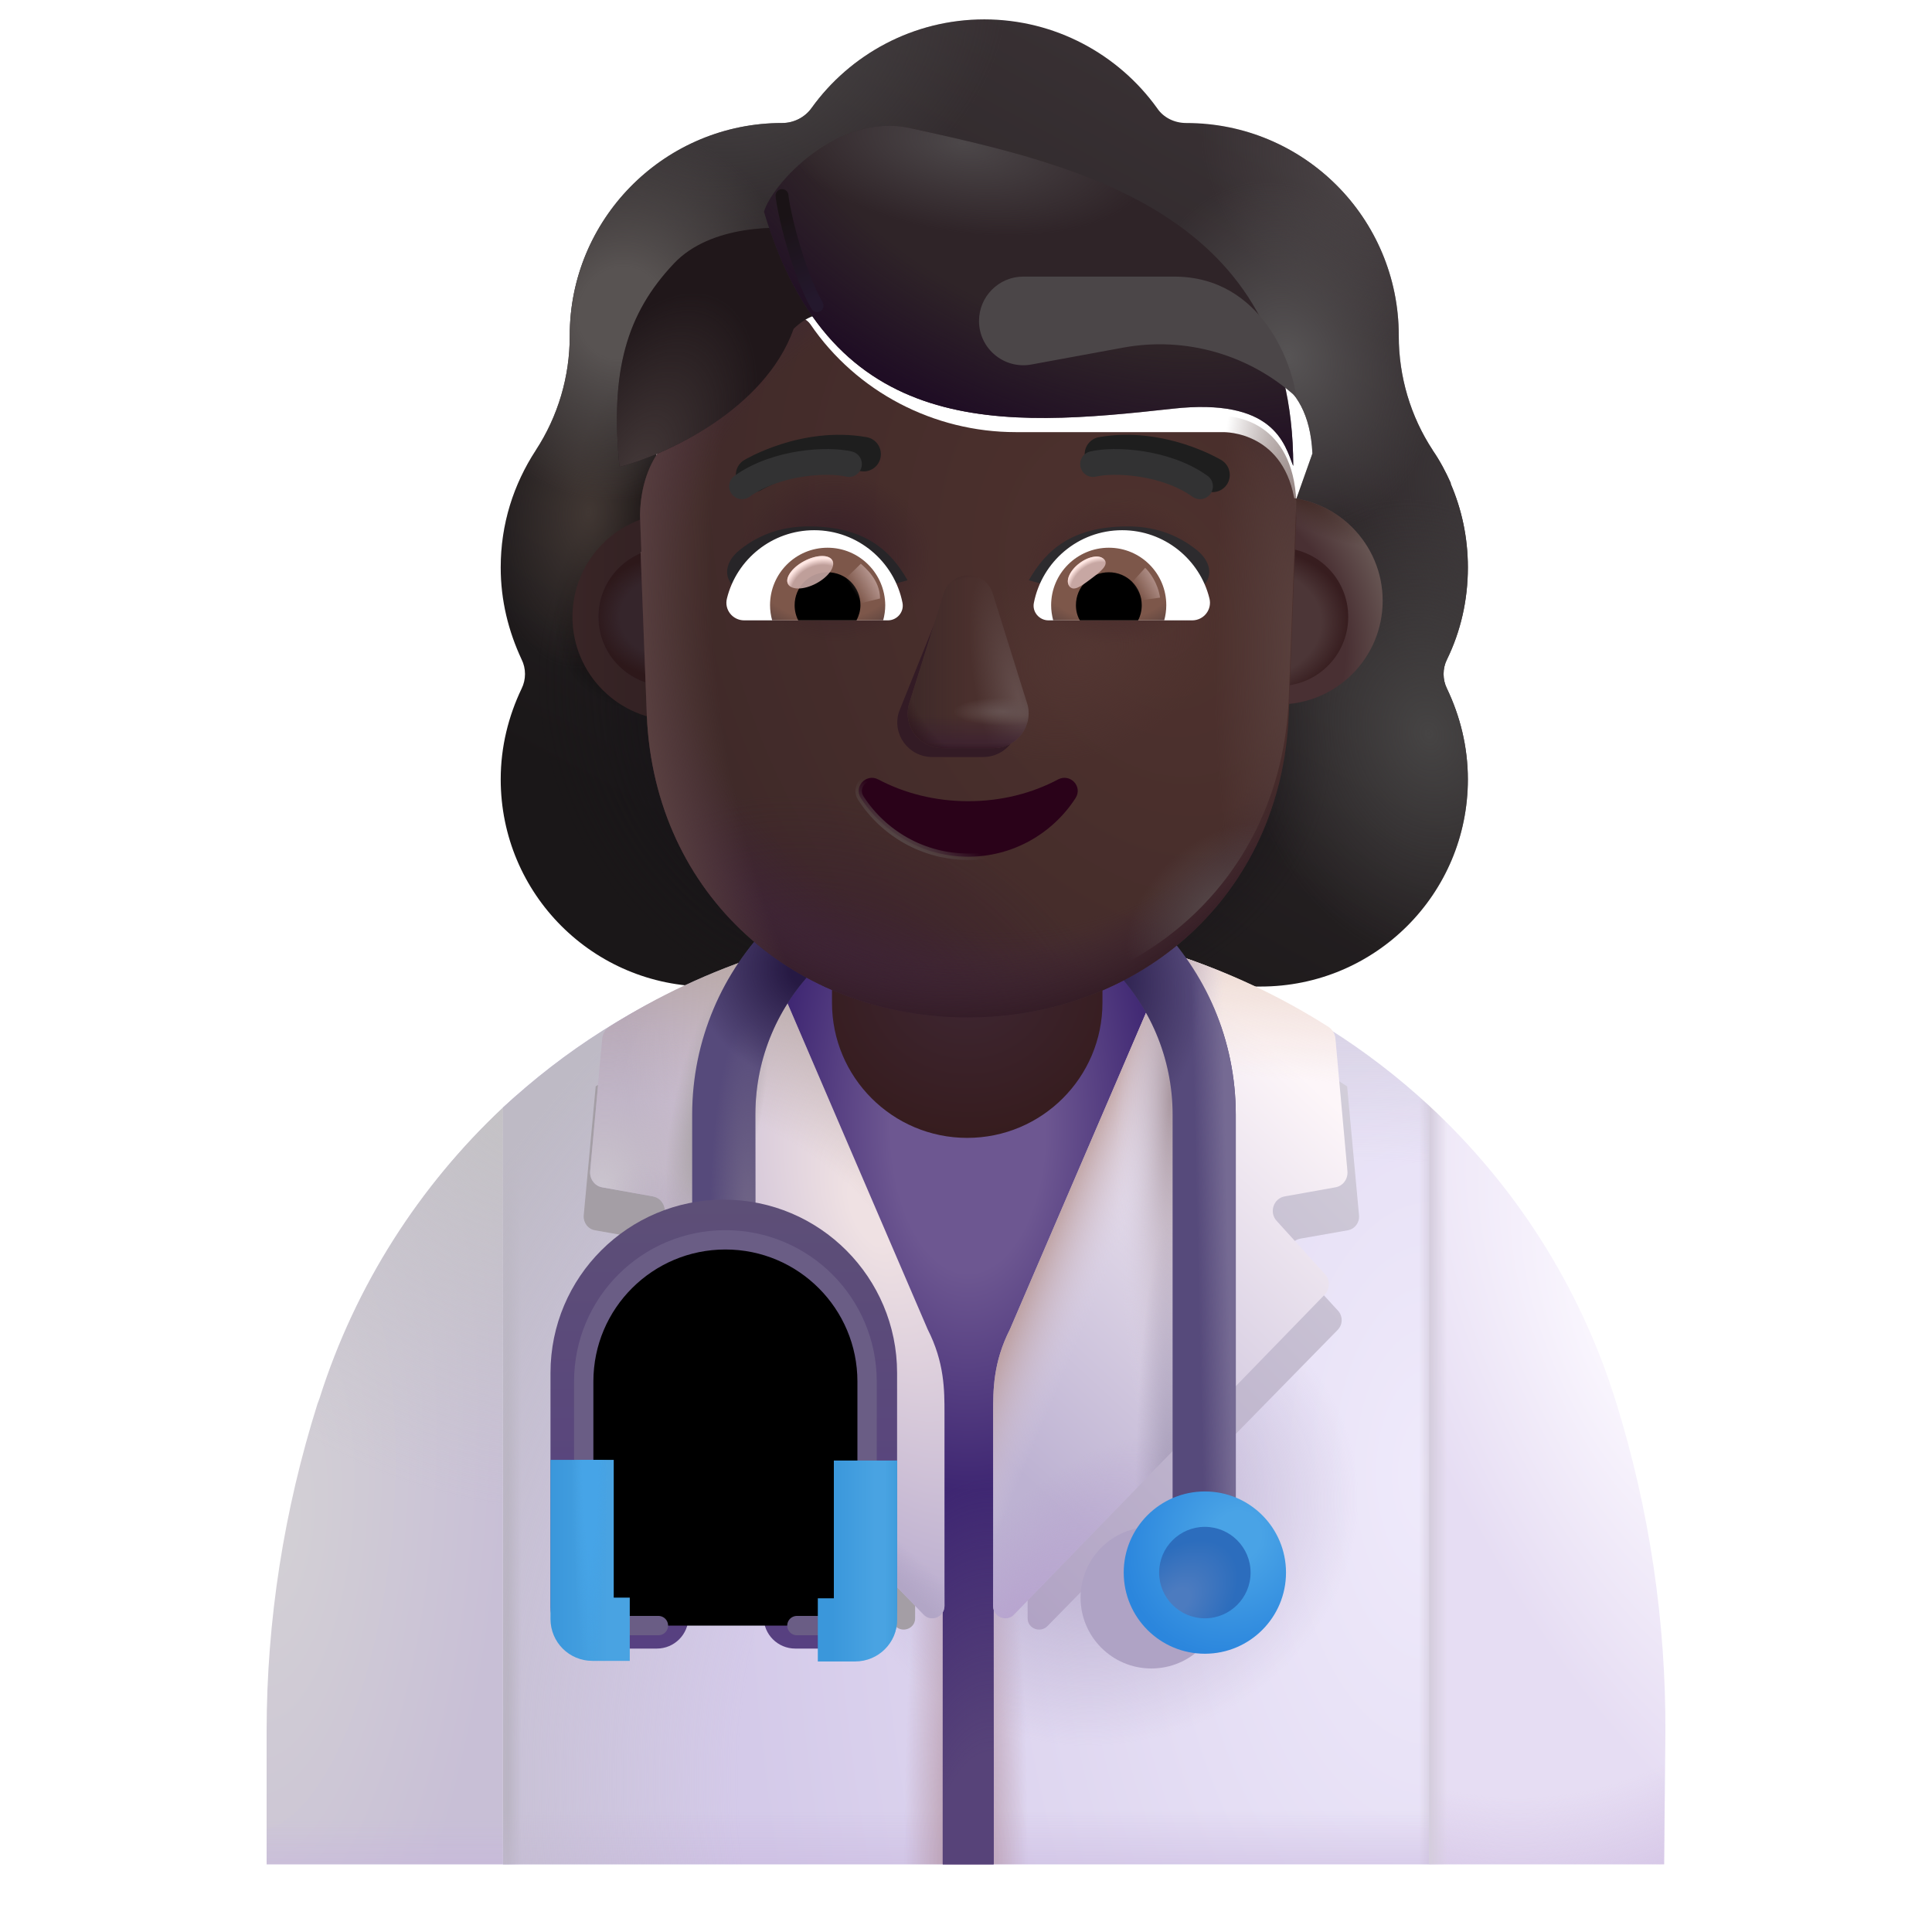 <svg viewBox="1 1 30 30" xmlns="http://www.w3.org/2000/svg">
<g filter="url(#filter0_i_3987_24145)">
<path fill-rule="evenodd" clip-rule="evenodd" d="M23.219 11.989C23.432 11.553 23.543 11.068 23.543 10.562C23.543 10.094 23.447 9.656 23.274 9.256H23.28C23.199 9.075 23.109 8.904 22.998 8.743L22.997 8.74C22.652 8.214 22.47 7.597 22.47 6.969V6.959C22.47 5.137 20.993 3.66 19.171 3.66C18.989 3.66 18.817 3.579 18.716 3.427C18.119 2.597 17.137 2.051 16.034 2.051C14.931 2.051 13.949 2.597 13.352 3.427C13.251 3.569 13.079 3.66 12.897 3.66C12.868 3.66 12.84 3.66 12.812 3.661C11.029 3.706 9.597 5.166 9.597 6.959V6.969C9.597 7.597 9.415 8.214 9.071 8.74L9.069 8.744C8.726 9.269 8.525 9.885 8.525 10.562C8.525 11.078 8.646 11.553 8.849 11.989C8.92 12.13 8.92 12.302 8.849 12.444C8.646 12.869 8.525 13.345 8.525 13.851C8.525 15.632 9.962 17.069 11.743 17.069H20.325C22.106 17.069 23.543 15.632 23.543 13.851C23.543 13.345 23.422 12.869 23.219 12.444C23.148 12.302 23.148 12.13 23.219 11.989ZM10.959 9.316H10.947L12.145 11.672C12.269 14.474 13.362 11.672 16.034 11.672C18.705 11.672 19.87 14.791 19.994 11.989L21.129 8.792C21.076 7.547 20.174 7.459 19.994 7.459H16.773C15.502 7.459 14.302 6.837 13.584 5.786C13.461 5.613 13.205 5.643 13.123 5.837L13.041 6.031C12.815 6.592 12.384 7.021 11.851 7.265C11.836 7.271 11.818 7.278 11.8 7.286C11.782 7.294 11.764 7.301 11.749 7.306C11.513 7.429 10.959 7.796 10.938 8.745L10.949 9.051L10.959 9.316Z" fill="url(#paint0_linear_3987_24145)"/>
<path fill-rule="evenodd" clip-rule="evenodd" d="M23.219 11.989C23.432 11.553 23.543 11.068 23.543 10.562C23.543 10.094 23.447 9.656 23.274 9.256H23.28C23.199 9.075 23.109 8.904 22.998 8.743L22.997 8.74C22.652 8.214 22.47 7.597 22.47 6.969V6.959C22.47 5.137 20.993 3.66 19.171 3.66C18.989 3.66 18.817 3.579 18.716 3.427C18.119 2.597 17.137 2.051 16.034 2.051C14.931 2.051 13.949 2.597 13.352 3.427C13.251 3.569 13.079 3.66 12.897 3.66C12.868 3.66 12.84 3.66 12.812 3.661C11.029 3.706 9.597 5.166 9.597 6.959V6.969C9.597 7.597 9.415 8.214 9.071 8.74L9.069 8.744C8.726 9.269 8.525 9.885 8.525 10.562C8.525 11.078 8.646 11.553 8.849 11.989C8.92 12.13 8.92 12.302 8.849 12.444C8.646 12.869 8.525 13.345 8.525 13.851C8.525 15.632 9.962 17.069 11.743 17.069H20.325C22.106 17.069 23.543 15.632 23.543 13.851C23.543 13.345 23.422 12.869 23.219 12.444C23.148 12.302 23.148 12.13 23.219 11.989ZM10.959 9.316H10.947L12.145 11.672C12.269 14.474 13.362 11.672 16.034 11.672C18.705 11.672 19.87 14.791 19.994 11.989L21.129 8.792C21.076 7.547 20.174 7.459 19.994 7.459H16.773C15.502 7.459 14.302 6.837 13.584 5.786C13.461 5.613 13.205 5.643 13.123 5.837L13.041 6.031C12.815 6.592 12.384 7.021 11.851 7.265C11.836 7.271 11.818 7.278 11.8 7.286C11.782 7.294 11.764 7.301 11.749 7.306C11.513 7.429 10.959 7.796 10.938 8.745L10.949 9.051L10.959 9.316Z" fill="url(#paint1_radial_3987_24145)"/>
<path fill-rule="evenodd" clip-rule="evenodd" d="M23.219 11.989C23.432 11.553 23.543 11.068 23.543 10.562C23.543 10.094 23.447 9.656 23.274 9.256H23.28C23.199 9.075 23.109 8.904 22.998 8.743L22.997 8.74C22.652 8.214 22.47 7.597 22.47 6.969V6.959C22.47 5.137 20.993 3.66 19.171 3.66C18.989 3.66 18.817 3.579 18.716 3.427C18.119 2.597 17.137 2.051 16.034 2.051C14.931 2.051 13.949 2.597 13.352 3.427C13.251 3.569 13.079 3.66 12.897 3.66C12.868 3.66 12.84 3.66 12.812 3.661C11.029 3.706 9.597 5.166 9.597 6.959V6.969C9.597 7.597 9.415 8.214 9.071 8.74L9.069 8.744C8.726 9.269 8.525 9.885 8.525 10.562C8.525 11.078 8.646 11.553 8.849 11.989C8.92 12.13 8.92 12.302 8.849 12.444C8.646 12.869 8.525 13.345 8.525 13.851C8.525 15.632 9.962 17.069 11.743 17.069H20.325C22.106 17.069 23.543 15.632 23.543 13.851C23.543 13.345 23.422 12.869 23.219 12.444C23.148 12.302 23.148 12.13 23.219 11.989ZM10.959 9.316H10.947L12.145 11.672C12.269 14.474 13.362 11.672 16.034 11.672C18.705 11.672 19.87 14.791 19.994 11.989L21.129 8.792C21.076 7.547 20.174 7.459 19.994 7.459H16.773C15.502 7.459 14.302 6.837 13.584 5.786C13.461 5.613 13.205 5.643 13.123 5.837L13.041 6.031C12.815 6.592 12.384 7.021 11.851 7.265C11.836 7.271 11.818 7.278 11.8 7.286C11.782 7.294 11.764 7.301 11.749 7.306C11.513 7.429 10.959 7.796 10.938 8.745L10.949 9.051L10.959 9.316Z" fill="url(#paint2_radial_3987_24145)"/>
<path fill-rule="evenodd" clip-rule="evenodd" d="M23.219 11.989C23.432 11.553 23.543 11.068 23.543 10.562C23.543 10.094 23.447 9.656 23.274 9.256H23.28C23.199 9.075 23.109 8.904 22.998 8.743L22.997 8.74C22.652 8.214 22.47 7.597 22.47 6.969V6.959C22.47 5.137 20.993 3.66 19.171 3.66C18.989 3.66 18.817 3.579 18.716 3.427C18.119 2.597 17.137 2.051 16.034 2.051C14.931 2.051 13.949 2.597 13.352 3.427C13.251 3.569 13.079 3.66 12.897 3.66C12.868 3.66 12.84 3.66 12.812 3.661C11.029 3.706 9.597 5.166 9.597 6.959V6.969C9.597 7.597 9.415 8.214 9.071 8.74L9.069 8.744C8.726 9.269 8.525 9.885 8.525 10.562C8.525 11.078 8.646 11.553 8.849 11.989C8.92 12.13 8.92 12.302 8.849 12.444C8.646 12.869 8.525 13.345 8.525 13.851C8.525 15.632 9.962 17.069 11.743 17.069H20.325C22.106 17.069 23.543 15.632 23.543 13.851C23.543 13.345 23.422 12.869 23.219 12.444C23.148 12.302 23.148 12.13 23.219 11.989ZM10.959 9.316H10.947L12.145 11.672C12.269 14.474 13.362 11.672 16.034 11.672C18.705 11.672 19.87 14.791 19.994 11.989L21.129 8.792C21.076 7.547 20.174 7.459 19.994 7.459H16.773C15.502 7.459 14.302 6.837 13.584 5.786C13.461 5.613 13.205 5.643 13.123 5.837L13.041 6.031C12.815 6.592 12.384 7.021 11.851 7.265C11.836 7.271 11.818 7.278 11.8 7.286C11.782 7.294 11.764 7.301 11.749 7.306C11.513 7.429 10.959 7.796 10.938 8.745L10.949 9.051L10.959 9.316Z" fill="url(#paint3_radial_3987_24145)"/>
<path fill-rule="evenodd" clip-rule="evenodd" d="M23.219 11.989C23.432 11.553 23.543 11.068 23.543 10.562C23.543 10.094 23.447 9.656 23.274 9.256H23.28C23.199 9.075 23.109 8.904 22.998 8.743L22.997 8.74C22.652 8.214 22.47 7.597 22.47 6.969V6.959C22.47 5.137 20.993 3.66 19.171 3.66C18.989 3.66 18.817 3.579 18.716 3.427C18.119 2.597 17.137 2.051 16.034 2.051C14.931 2.051 13.949 2.597 13.352 3.427C13.251 3.569 13.079 3.66 12.897 3.66C12.868 3.66 12.84 3.66 12.812 3.661C11.029 3.706 9.597 5.166 9.597 6.959V6.969C9.597 7.597 9.415 8.214 9.071 8.74L9.069 8.744C8.726 9.269 8.525 9.885 8.525 10.562C8.525 11.078 8.646 11.553 8.849 11.989C8.92 12.13 8.92 12.302 8.849 12.444C8.646 12.869 8.525 13.345 8.525 13.851C8.525 15.632 9.962 17.069 11.743 17.069H20.325C22.106 17.069 23.543 15.632 23.543 13.851C23.543 13.345 23.422 12.869 23.219 12.444C23.148 12.302 23.148 12.13 23.219 11.989ZM10.959 9.316H10.947L12.145 11.672C12.269 14.474 13.362 11.672 16.034 11.672C18.705 11.672 19.87 14.791 19.994 11.989L21.129 8.792C21.076 7.547 20.174 7.459 19.994 7.459H16.773C15.502 7.459 14.302 6.837 13.584 5.786C13.461 5.613 13.205 5.643 13.123 5.837L13.041 6.031C12.815 6.592 12.384 7.021 11.851 7.265C11.836 7.271 11.818 7.278 11.8 7.286C11.782 7.294 11.764 7.301 11.749 7.306C11.513 7.429 10.959 7.796 10.938 8.745L10.949 9.051L10.959 9.316Z" fill="url(#paint4_radial_3987_24145)"/>
<path fill-rule="evenodd" clip-rule="evenodd" d="M23.219 11.989C23.432 11.553 23.543 11.068 23.543 10.562C23.543 10.094 23.447 9.656 23.274 9.256H23.28C23.199 9.075 23.109 8.904 22.998 8.743L22.997 8.74C22.652 8.214 22.47 7.597 22.47 6.969V6.959C22.47 5.137 20.993 3.66 19.171 3.66C18.989 3.66 18.817 3.579 18.716 3.427C18.119 2.597 17.137 2.051 16.034 2.051C14.931 2.051 13.949 2.597 13.352 3.427C13.251 3.569 13.079 3.66 12.897 3.66C12.868 3.66 12.84 3.66 12.812 3.661C11.029 3.706 9.597 5.166 9.597 6.959V6.969C9.597 7.597 9.415 8.214 9.071 8.74L9.069 8.744C8.726 9.269 8.525 9.885 8.525 10.562C8.525 11.078 8.646 11.553 8.849 11.989C8.92 12.13 8.92 12.302 8.849 12.444C8.646 12.869 8.525 13.345 8.525 13.851C8.525 15.632 9.962 17.069 11.743 17.069H20.325C22.106 17.069 23.543 15.632 23.543 13.851C23.543 13.345 23.422 12.869 23.219 12.444C23.148 12.302 23.148 12.13 23.219 11.989ZM10.959 9.316H10.947L12.145 11.672C12.269 14.474 13.362 11.672 16.034 11.672C18.705 11.672 19.87 14.791 19.994 11.989L21.129 8.792C21.076 7.547 20.174 7.459 19.994 7.459H16.773C15.502 7.459 14.302 6.837 13.584 5.786C13.461 5.613 13.205 5.643 13.123 5.837L13.041 6.031C12.815 6.592 12.384 7.021 11.851 7.265C11.836 7.271 11.818 7.278 11.8 7.286C11.782 7.294 11.764 7.301 11.749 7.306C11.513 7.429 10.959 7.796 10.938 8.745L10.949 9.051L10.959 9.316Z" fill="url(#paint5_radial_3987_24145)"/>
<path fill-rule="evenodd" clip-rule="evenodd" d="M23.219 11.989C23.432 11.553 23.543 11.068 23.543 10.562C23.543 10.094 23.447 9.656 23.274 9.256H23.28C23.199 9.075 23.109 8.904 22.998 8.743L22.997 8.74C22.652 8.214 22.47 7.597 22.47 6.969V6.959C22.47 5.137 20.993 3.66 19.171 3.66C18.989 3.66 18.817 3.579 18.716 3.427C18.119 2.597 17.137 2.051 16.034 2.051C14.931 2.051 13.949 2.597 13.352 3.427C13.251 3.569 13.079 3.66 12.897 3.66C12.868 3.66 12.84 3.66 12.812 3.661C11.029 3.706 9.597 5.166 9.597 6.959V6.969C9.597 7.597 9.415 8.214 9.071 8.74L9.069 8.744C8.726 9.269 8.525 9.885 8.525 10.562C8.525 11.078 8.646 11.553 8.849 11.989C8.92 12.13 8.92 12.302 8.849 12.444C8.646 12.869 8.525 13.345 8.525 13.851C8.525 15.632 9.962 17.069 11.743 17.069H20.325C22.106 17.069 23.543 15.632 23.543 13.851C23.543 13.345 23.422 12.869 23.219 12.444C23.148 12.302 23.148 12.13 23.219 11.989ZM10.959 9.316H10.947L12.145 11.672C12.269 14.474 13.362 11.672 16.034 11.672C18.705 11.672 19.87 14.791 19.994 11.989L21.129 8.792C21.076 7.547 20.174 7.459 19.994 7.459H16.773C15.502 7.459 14.302 6.837 13.584 5.786C13.461 5.613 13.205 5.643 13.123 5.837L13.041 6.031C12.815 6.592 12.384 7.021 11.851 7.265C11.836 7.271 11.818 7.278 11.8 7.286C11.782 7.294 11.764 7.301 11.749 7.306C11.513 7.429 10.959 7.796 10.938 8.745L10.949 9.051L10.959 9.316Z" fill="url(#paint6_radial_3987_24145)"/>
<path fill-rule="evenodd" clip-rule="evenodd" d="M23.219 11.989C23.432 11.553 23.543 11.068 23.543 10.562C23.543 10.094 23.447 9.656 23.274 9.256H23.28C23.199 9.075 23.109 8.904 22.998 8.743L22.997 8.74C22.652 8.214 22.47 7.597 22.47 6.969V6.959C22.47 5.137 20.993 3.66 19.171 3.66C18.989 3.66 18.817 3.579 18.716 3.427C18.119 2.597 17.137 2.051 16.034 2.051C14.931 2.051 13.949 2.597 13.352 3.427C13.251 3.569 13.079 3.66 12.897 3.66C12.868 3.66 12.84 3.66 12.812 3.661C11.029 3.706 9.597 5.166 9.597 6.959V6.969C9.597 7.597 9.415 8.214 9.071 8.74L9.069 8.744C8.726 9.269 8.525 9.885 8.525 10.562C8.525 11.078 8.646 11.553 8.849 11.989C8.92 12.13 8.92 12.302 8.849 12.444C8.646 12.869 8.525 13.345 8.525 13.851C8.525 15.632 9.962 17.069 11.743 17.069H20.325C22.106 17.069 23.543 15.632 23.543 13.851C23.543 13.345 23.422 12.869 23.219 12.444C23.148 12.302 23.148 12.13 23.219 11.989ZM10.959 9.316H10.947L12.145 11.672C12.269 14.474 13.362 11.672 16.034 11.672C18.705 11.672 19.87 14.791 19.994 11.989L21.129 8.792C21.076 7.547 20.174 7.459 19.994 7.459H16.773C15.502 7.459 14.302 6.837 13.584 5.786C13.461 5.613 13.205 5.643 13.123 5.837L13.041 6.031C12.815 6.592 12.384 7.021 11.851 7.265C11.836 7.271 11.818 7.278 11.8 7.286C11.782 7.294 11.764 7.301 11.749 7.306C11.513 7.429 10.959 7.796 10.938 8.745L10.949 9.051L10.959 9.316Z" fill="url(#paint7_radial_3987_24145)"/>
<path fill-rule="evenodd" clip-rule="evenodd" d="M23.219 11.989C23.432 11.553 23.543 11.068 23.543 10.562C23.543 10.094 23.447 9.656 23.274 9.256H23.28C23.199 9.075 23.109 8.904 22.998 8.743L22.997 8.74C22.652 8.214 22.47 7.597 22.47 6.969V6.959C22.47 5.137 20.993 3.66 19.171 3.66C18.989 3.66 18.817 3.579 18.716 3.427C18.119 2.597 17.137 2.051 16.034 2.051C14.931 2.051 13.949 2.597 13.352 3.427C13.251 3.569 13.079 3.66 12.897 3.66C12.868 3.66 12.84 3.66 12.812 3.661C11.029 3.706 9.597 5.166 9.597 6.959V6.969C9.597 7.597 9.415 8.214 9.071 8.74L9.069 8.744C8.726 9.269 8.525 9.885 8.525 10.562C8.525 11.078 8.646 11.553 8.849 11.989C8.92 12.13 8.92 12.302 8.849 12.444C8.646 12.869 8.525 13.345 8.525 13.851C8.525 15.632 9.962 17.069 11.743 17.069H20.325C22.106 17.069 23.543 15.632 23.543 13.851C23.543 13.345 23.422 12.869 23.219 12.444C23.148 12.302 23.148 12.13 23.219 11.989ZM10.959 9.316H10.947L12.145 11.672C12.269 14.474 13.362 11.672 16.034 11.672C18.705 11.672 19.87 14.791 19.994 11.989L21.129 8.792C21.076 7.547 20.174 7.459 19.994 7.459H16.773C15.502 7.459 14.302 6.837 13.584 5.786C13.461 5.613 13.205 5.643 13.123 5.837L13.041 6.031C12.815 6.592 12.384 7.021 11.851 7.265C11.836 7.271 11.818 7.278 11.8 7.286C11.782 7.294 11.764 7.301 11.749 7.306C11.513 7.429 10.959 7.796 10.938 8.745L10.949 9.051L10.959 9.316Z" fill="url(#paint8_radial_3987_24145)"/>
<path fill-rule="evenodd" clip-rule="evenodd" d="M23.219 11.989C23.432 11.553 23.543 11.068 23.543 10.562C23.543 10.094 23.447 9.656 23.274 9.256H23.28C23.199 9.075 23.109 8.904 22.998 8.743L22.997 8.74C22.652 8.214 22.47 7.597 22.47 6.969V6.959C22.47 5.137 20.993 3.66 19.171 3.66C18.989 3.66 18.817 3.579 18.716 3.427C18.119 2.597 17.137 2.051 16.034 2.051C14.931 2.051 13.949 2.597 13.352 3.427C13.251 3.569 13.079 3.66 12.897 3.66C12.868 3.66 12.84 3.66 12.812 3.661C11.029 3.706 9.597 5.166 9.597 6.959V6.969C9.597 7.597 9.415 8.214 9.071 8.74L9.069 8.744C8.726 9.269 8.525 9.885 8.525 10.562C8.525 11.078 8.646 11.553 8.849 11.989C8.92 12.13 8.92 12.302 8.849 12.444C8.646 12.869 8.525 13.345 8.525 13.851C8.525 15.632 9.962 17.069 11.743 17.069H20.325C22.106 17.069 23.543 15.632 23.543 13.851C23.543 13.345 23.422 12.869 23.219 12.444C23.148 12.302 23.148 12.13 23.219 11.989ZM10.959 9.316H10.947L12.145 11.672C12.269 14.474 13.362 11.672 16.034 11.672C18.705 11.672 19.87 14.791 19.994 11.989L21.129 8.792C21.076 7.547 20.174 7.459 19.994 7.459H16.773C15.502 7.459 14.302 6.837 13.584 5.786C13.461 5.613 13.205 5.643 13.123 5.837L13.041 6.031C12.815 6.592 12.384 7.021 11.851 7.265C11.836 7.271 11.818 7.278 11.8 7.286C11.782 7.294 11.764 7.301 11.749 7.306C11.513 7.429 10.959 7.796 10.938 8.745L10.949 9.051L10.959 9.316Z" fill="url(#paint9_radial_3987_24145)"/>
<path fill-rule="evenodd" clip-rule="evenodd" d="M23.219 11.989C23.432 11.553 23.543 11.068 23.543 10.562C23.543 10.094 23.447 9.656 23.274 9.256H23.28C23.199 9.075 23.109 8.904 22.998 8.743L22.997 8.74C22.652 8.214 22.47 7.597 22.47 6.969V6.959C22.47 5.137 20.993 3.66 19.171 3.66C18.989 3.66 18.817 3.579 18.716 3.427C18.119 2.597 17.137 2.051 16.034 2.051C14.931 2.051 13.949 2.597 13.352 3.427C13.251 3.569 13.079 3.66 12.897 3.66C12.868 3.66 12.84 3.66 12.812 3.661C11.029 3.706 9.597 5.166 9.597 6.959V6.969C9.597 7.597 9.415 8.214 9.071 8.74L9.069 8.744C8.726 9.269 8.525 9.885 8.525 10.562C8.525 11.078 8.646 11.553 8.849 11.989C8.92 12.13 8.92 12.302 8.849 12.444C8.646 12.869 8.525 13.345 8.525 13.851C8.525 15.632 9.962 17.069 11.743 17.069H20.325C22.106 17.069 23.543 15.632 23.543 13.851C23.543 13.345 23.422 12.869 23.219 12.444C23.148 12.302 23.148 12.13 23.219 11.989ZM10.959 9.316H10.947L12.145 11.672C12.269 14.474 13.362 11.672 16.034 11.672C18.705 11.672 19.87 14.791 19.994 11.989L21.129 8.792C21.076 7.547 20.174 7.459 19.994 7.459H16.773C15.502 7.459 14.302 6.837 13.584 5.786C13.461 5.613 13.205 5.643 13.123 5.837L13.041 6.031C12.815 6.592 12.384 7.021 11.851 7.265C11.836 7.271 11.818 7.278 11.8 7.286C11.782 7.294 11.764 7.301 11.749 7.306C11.513 7.429 10.959 7.796 10.938 8.745L10.949 9.051L10.959 9.316Z" fill="url(#paint10_radial_3987_24145)"/>
<path fill-rule="evenodd" clip-rule="evenodd" d="M23.219 11.989C23.432 11.553 23.543 11.068 23.543 10.562C23.543 10.094 23.447 9.656 23.274 9.256H23.28C23.199 9.075 23.109 8.904 22.998 8.743L22.997 8.74C22.652 8.214 22.47 7.597 22.47 6.969V6.959C22.47 5.137 20.993 3.66 19.171 3.66C18.989 3.66 18.817 3.579 18.716 3.427C18.119 2.597 17.137 2.051 16.034 2.051C14.931 2.051 13.949 2.597 13.352 3.427C13.251 3.569 13.079 3.66 12.897 3.66C12.868 3.66 12.84 3.66 12.812 3.661C11.029 3.706 9.597 5.166 9.597 6.959V6.969C9.597 7.597 9.415 8.214 9.071 8.74L9.069 8.744C8.726 9.269 8.525 9.885 8.525 10.562C8.525 11.078 8.646 11.553 8.849 11.989C8.92 12.13 8.92 12.302 8.849 12.444C8.646 12.869 8.525 13.345 8.525 13.851C8.525 15.632 9.962 17.069 11.743 17.069H20.325C22.106 17.069 23.543 15.632 23.543 13.851C23.543 13.345 23.422 12.869 23.219 12.444C23.148 12.302 23.148 12.13 23.219 11.989ZM10.959 9.316H10.947L12.145 11.672C12.269 14.474 13.362 11.672 16.034 11.672C18.705 11.672 19.87 14.791 19.994 11.989L21.129 8.792C21.076 7.547 20.174 7.459 19.994 7.459H16.773C15.502 7.459 14.302 6.837 13.584 5.786C13.461 5.613 13.205 5.643 13.123 5.837L13.041 6.031C12.815 6.592 12.384 7.021 11.851 7.265C11.836 7.271 11.818 7.278 11.8 7.286C11.782 7.294 11.764 7.301 11.749 7.306C11.513 7.429 10.959 7.796 10.938 8.745L10.949 9.051L10.959 9.316Z" fill="url(#paint11_radial_3987_24145)"/>
</g>
<path d="M16.02 15.359C13.28 15.359 10.72 16.419 8.81 18.199V29.949H23.19V18.169C21.28 16.399 18.74 15.359 16.02 15.359Z" fill="url(#paint12_radial_3987_24145)"/>
<path d="M16.02 15.359C13.28 15.359 10.72 16.419 8.81 18.199V29.949H23.19V18.169C21.28 16.399 18.74 15.359 16.02 15.359Z" fill="url(#paint13_linear_3987_24145)"/>
<path d="M16.02 15.359C13.28 15.359 10.72 16.419 8.81 18.199V29.949H23.19V18.169C21.28 16.399 18.74 15.359 16.02 15.359Z" fill="url(#paint14_linear_3987_24145)"/>
<path d="M16.02 15.359C13.28 15.359 10.72 16.419 8.81 18.199V29.949H23.19V18.169C21.28 16.399 18.74 15.359 16.02 15.359Z" fill="url(#paint15_linear_3987_24145)"/>
<path d="M16.02 15.359C13.28 15.359 10.72 16.419 8.81 18.199V29.949H23.19V18.169C21.28 16.399 18.74 15.359 16.02 15.359Z" fill="url(#paint16_radial_3987_24145)"/>
<path d="M16.02 15.359C13.28 15.359 10.72 16.419 8.81 18.199V29.949H23.19V18.169C21.28 16.399 18.74 15.359 16.02 15.359Z" fill="url(#paint17_radial_3987_24145)"/>
<path d="M16.02 15.359C13.28 15.359 10.72 16.419 8.81 18.199V29.949H23.19V18.169C21.28 16.399 18.74 15.359 16.02 15.359Z" fill="url(#paint18_radial_3987_24145)"/>
<path d="M16.389 15.359C16.639 15.369 16.899 15.389 17.159 15.409C16.899 15.389 16.649 15.369 16.389 15.359Z" fill="url(#paint19_linear_3987_24145)"/>
<path d="M16.059 15.359C16.049 15.359 16.039 15.359 16.019 15.359C16.119 15.359 16.209 15.359 16.309 15.369C16.229 15.359 16.139 15.359 16.059 15.359Z" fill="url(#paint20_linear_3987_24145)"/>
<path d="M5.96 22.719L5.93 22.799C5.41 24.449 5.14 26.159 5.14 27.889V29.949H8.81V18.199C7.52 19.409 6.52 20.949 5.96 22.719Z" fill="url(#paint21_radial_3987_24145)"/>
<path d="M5.96 22.719L5.93 22.799C5.41 24.449 5.14 26.159 5.14 27.889V29.949H8.81V18.199C7.52 19.409 6.52 20.949 5.96 22.719Z" fill="url(#paint22_radial_3987_24145)"/>
<path d="M5.96 22.719L5.93 22.799C5.41 24.449 5.14 26.159 5.14 27.889V29.949H8.81V18.199C7.52 19.409 6.52 20.949 5.96 22.719Z" fill="url(#paint23_linear_3987_24145)"/>
<path d="M26.86 27.919C26.87 26.169 26.61 24.429 26.09 22.759C25.53 20.959 24.51 19.389 23.19 18.169V29.949H26.84L26.86 27.919Z" fill="url(#paint24_radial_3987_24145)"/>
<path d="M26.86 27.919C26.87 26.169 26.61 24.429 26.09 22.759C25.53 20.959 24.51 19.389 23.19 18.169V29.949H26.84L26.86 27.919Z" fill="url(#paint25_radial_3987_24145)"/>
<path d="M26.86 27.919C26.87 26.169 26.61 24.429 26.09 22.759C25.53 20.959 24.51 19.389 23.19 18.169V29.949H26.84L26.86 27.919Z" fill="url(#paint26_linear_3987_24145)"/>
<path d="M16.527 22.463C16.527 22.423 16.517 22.26 16.527 22.22L19.189 15.929C19.199 15.899 19.219 15.869 19.229 15.849C18.219 15.529 17.149 15.359 16.049 15.359C14.939 15.359 13.859 15.539 12.839 15.859C12.849 15.879 12.869 15.909 12.879 15.929L15.519 22.29C15.529 22.32 15.573 22.34 15.573 22.38L15.629 25.979H15.639V29.949H16.429V25.979L16.507 22.564L16.527 22.463Z" fill="url(#paint27_radial_3987_24145)"/>
<path d="M16.527 22.463C16.527 22.423 16.517 22.26 16.527 22.22L19.189 15.929C19.199 15.899 19.219 15.869 19.229 15.849C18.219 15.529 17.149 15.359 16.049 15.359C14.939 15.359 13.859 15.539 12.839 15.859C12.849 15.879 12.869 15.909 12.879 15.929L15.519 22.29C15.529 22.32 15.573 22.34 15.573 22.38L15.629 25.979H15.639V29.949H16.429V25.979L16.507 22.564L16.527 22.463Z" fill="url(#paint28_radial_3987_24145)"/>
<path d="M16.389 15.359C16.639 15.369 16.899 15.389 17.159 15.409C16.899 15.389 16.649 15.369 16.389 15.359Z" fill="url(#paint29_linear_3987_24145)"/>
<path d="M16.059 15.359C16.049 15.359 16.039 15.359 16.019 15.359C16.119 15.359 16.209 15.359 16.309 15.369C16.229 15.359 16.139 15.359 16.059 15.359Z" fill="url(#paint30_linear_3987_24145)"/>
<g filter="url(#filter1_f_3987_24145)">
<path d="M10.24 20.104L10.973 20.233C11.14 20.261 11.205 20.465 11.093 20.586L10.389 21.355C10.315 21.439 10.315 21.568 10.398 21.652L14.904 26.251C15.015 26.362 15.21 26.288 15.21 26.13V22.802C15.21 22.765 15.201 22.737 15.191 22.7L12.651 16.812C12.642 16.784 12.633 16.766 12.614 16.747C11.77 17.016 10.973 17.396 10.25 17.869L10.064 19.872C10.055 19.983 10.129 20.085 10.24 20.104Z" fill="#A49EA5"/>
</g>
<g filter="url(#filter2_f_3987_24145)">
<path d="M21.927 20.104L21.195 20.233C21.028 20.261 20.963 20.465 21.074 20.586L21.779 21.355C21.853 21.439 21.853 21.568 21.77 21.652L17.264 26.251C17.152 26.362 16.957 26.288 16.957 26.13V22.802C16.957 22.765 16.967 22.737 16.976 22.7L19.517 16.812C19.526 16.784 19.535 16.766 19.554 16.747C20.397 17.016 21.195 17.396 21.918 17.869L22.103 19.872C22.113 19.983 22.038 20.085 21.927 20.104Z" fill="url(#paint31_linear_3987_24145)"/>
</g>
<path d="M16.683 21.64C16.421 22.156 16.421 22.582 16.421 22.946V25.937C16.421 26.107 16.629 26.197 16.748 26.067L21.566 21.107C21.655 21.017 21.655 20.877 21.576 20.787L20.823 19.957C20.704 19.827 20.773 19.607 20.952 19.577L21.735 19.437C21.854 19.417 21.933 19.307 21.923 19.187L21.736 17.128C21.729 17.052 21.688 16.983 21.623 16.942C20.869 16.463 20.06 16.085 19.197 15.807C19.177 15.837 19.167 15.857 19.157 15.887L16.683 21.64Z" fill="url(#paint32_linear_3987_24145)"/>
<path d="M16.683 21.64C16.421 22.156 16.421 22.582 16.421 22.946V25.937C16.421 26.107 16.629 26.197 16.748 26.067L21.566 21.107C21.655 21.017 21.655 20.877 21.576 20.787L20.823 19.957C20.704 19.827 20.773 19.607 20.952 19.577L21.735 19.437C21.854 19.417 21.933 19.307 21.923 19.187L21.736 17.128C21.729 17.052 21.688 16.983 21.623 16.942C20.869 16.463 20.06 16.085 19.197 15.807C19.177 15.837 19.167 15.857 19.157 15.887L16.683 21.64Z" fill="url(#paint33_linear_3987_24145)"/>
<path d="M16.683 21.64C16.421 22.156 16.421 22.582 16.421 22.946V25.937C16.421 26.107 16.629 26.197 16.748 26.067L21.566 21.107C21.655 21.017 21.655 20.877 21.576 20.787L20.823 19.957C20.704 19.827 20.773 19.607 20.952 19.577L21.735 19.437C21.854 19.417 21.933 19.307 21.923 19.187L21.736 17.128C21.729 17.052 21.688 16.983 21.623 16.942C20.869 16.463 20.06 16.085 19.197 15.807C19.177 15.837 19.167 15.857 19.157 15.887L16.683 21.64Z" fill="url(#paint34_linear_3987_24145)"/>
<path d="M16.683 21.64C16.421 22.156 16.421 22.582 16.421 22.946V25.937C16.421 26.107 16.629 26.197 16.748 26.067L21.566 21.107C21.655 21.017 21.655 20.877 21.576 20.787L20.823 19.957C20.704 19.827 20.773 19.607 20.952 19.577L21.735 19.437C21.854 19.417 21.933 19.307 21.923 19.187L21.736 17.128C21.729 17.052 21.688 16.983 21.623 16.942C20.869 16.463 20.06 16.085 19.197 15.807C19.177 15.837 19.167 15.857 19.157 15.887L16.683 21.64Z" fill="url(#paint35_radial_3987_24145)"/>
<path d="M16.683 21.64C16.421 22.156 16.421 22.582 16.421 22.946V25.937C16.421 26.107 16.629 26.197 16.748 26.067L21.566 21.107C21.655 21.017 21.655 20.877 21.576 20.787L20.823 19.957C20.704 19.827 20.773 19.607 20.952 19.577L21.735 19.437C21.854 19.417 21.933 19.307 21.923 19.187L21.736 17.128C21.729 17.052 21.688 16.983 21.623 16.942C20.869 16.463 20.06 16.085 19.197 15.807C19.177 15.837 19.167 15.857 19.157 15.887L16.683 21.64Z" fill="url(#paint36_radial_3987_24145)"/>
<path d="M16.683 21.64C16.421 22.156 16.421 22.582 16.421 22.946V25.937C16.421 26.107 16.629 26.197 16.748 26.067L21.566 21.107C21.655 21.017 21.655 20.877 21.576 20.787L20.823 19.957C20.704 19.827 20.773 19.607 20.952 19.577L21.735 19.437C21.854 19.417 21.933 19.307 21.923 19.187L21.736 17.128C21.729 17.052 21.688 16.983 21.623 16.942C20.869 16.463 20.06 16.085 19.197 15.807C19.177 15.837 19.167 15.857 19.157 15.887L16.683 21.64Z" fill="url(#paint37_radial_3987_24145)"/>
<path d="M15.404 21.64C15.666 22.156 15.666 22.582 15.666 22.946V25.937C15.666 26.107 15.458 26.197 15.339 26.067L10.521 21.107C10.432 21.017 10.432 20.877 10.511 20.787L11.265 19.957C11.384 19.827 11.314 19.607 11.136 19.577L10.353 19.437C10.234 19.417 10.155 19.307 10.164 19.187L10.352 17.128C10.359 17.052 10.4 16.983 10.465 16.942C11.219 16.463 12.027 16.085 12.891 15.807C12.911 15.837 12.92 15.857 12.93 15.887L15.404 21.64Z" fill="url(#paint38_radial_3987_24145)"/>
<path d="M15.404 21.64C15.666 22.156 15.666 22.582 15.666 22.946V25.937C15.666 26.107 15.458 26.197 15.339 26.067L10.521 21.107C10.432 21.017 10.432 20.877 10.511 20.787L11.265 19.957C11.384 19.827 11.314 19.607 11.136 19.577L10.353 19.437C10.234 19.417 10.155 19.307 10.164 19.187L10.352 17.128C10.359 17.052 10.4 16.983 10.465 16.942C11.219 16.463 12.027 16.085 12.891 15.807C12.911 15.837 12.92 15.857 12.93 15.887L15.404 21.64Z" fill="url(#paint39_radial_3987_24145)"/>
<path d="M15.404 21.64C15.666 22.156 15.666 22.582 15.666 22.946V25.937C15.666 26.107 15.458 26.197 15.339 26.067L10.521 21.107C10.432 21.017 10.432 20.877 10.511 20.787L11.265 19.957C11.384 19.827 11.314 19.607 11.136 19.577L10.353 19.437C10.234 19.417 10.155 19.307 10.164 19.187L10.352 17.128C10.359 17.052 10.4 16.983 10.465 16.942C11.219 16.463 12.027 16.085 12.891 15.807C12.911 15.837 12.92 15.857 12.93 15.887L15.404 21.64Z" fill="url(#paint40_linear_3987_24145)"/>
<path d="M15.404 21.64C15.666 22.156 15.666 22.582 15.666 22.946V25.937C15.666 26.107 15.458 26.197 15.339 26.067L10.521 21.107C10.432 21.017 10.432 20.877 10.511 20.787L11.265 19.957C11.384 19.827 11.314 19.607 11.136 19.577L10.353 19.437C10.234 19.417 10.155 19.307 10.164 19.187L10.352 17.128C10.359 17.052 10.4 16.983 10.465 16.942C11.219 16.463 12.027 16.085 12.891 15.807C12.911 15.837 12.92 15.857 12.93 15.887L15.404 21.64Z" fill="url(#paint41_radial_3987_24145)"/>
<path d="M15.404 21.64C15.666 22.156 15.666 22.582 15.666 22.946V25.937C15.666 26.107 15.458 26.197 15.339 26.067L10.521 21.107C10.432 21.017 10.432 20.877 10.511 20.787L11.265 19.957C11.384 19.827 11.314 19.607 11.136 19.577L10.353 19.437C10.234 19.417 10.155 19.307 10.164 19.187L10.352 17.128C10.359 17.052 10.4 16.983 10.465 16.942C11.219 16.463 12.027 16.085 12.891 15.807C12.911 15.837 12.92 15.857 12.93 15.887L15.404 21.64Z" fill="url(#paint42_radial_3987_24145)"/>
<path d="M15.404 21.64C15.666 22.156 15.666 22.582 15.666 22.946V25.937C15.666 26.107 15.458 26.197 15.339 26.067L10.521 21.107C10.432 21.017 10.432 20.877 10.511 20.787L11.265 19.957C11.384 19.827 11.314 19.607 11.136 19.577L10.353 19.437C10.234 19.417 10.155 19.307 10.164 19.187L10.352 17.128C10.359 17.052 10.4 16.983 10.465 16.942C11.219 16.463 12.027 16.085 12.891 15.807C12.911 15.837 12.92 15.857 12.93 15.887L15.404 21.64Z" fill="url(#paint43_radial_3987_24145)"/>
<path d="M16.019 18.669C14.859 18.669 13.919 17.729 13.919 16.569V15.189H18.119V16.569C18.119 17.729 17.179 18.669 16.019 18.669Z" fill="url(#paint44_radial_3987_24145)"/>
<path fill-rule="evenodd" clip-rule="evenodd" d="M15.969 15.07C14.18 15.07 12.729 16.52 12.729 18.309V20.459H11.748V18.309C11.748 15.978 13.638 14.088 15.969 14.088C18.3 14.088 20.189 15.978 20.189 18.309V25.429H19.208V18.309C19.208 16.52 17.758 15.07 15.969 15.07Z" fill="#564A7B"/>
<path fill-rule="evenodd" clip-rule="evenodd" d="M15.969 15.07C14.18 15.07 12.729 16.52 12.729 18.309V20.459H11.748V18.309C11.748 15.978 13.638 14.088 15.969 14.088C18.3 14.088 20.189 15.978 20.189 18.309V25.429H19.208V18.309C19.208 16.52 17.758 15.07 15.969 15.07Z" fill="url(#paint45_linear_3987_24145)"/>
<path fill-rule="evenodd" clip-rule="evenodd" d="M15.969 15.07C14.18 15.07 12.729 16.52 12.729 18.309V20.459H11.748V18.309C11.748 15.978 13.638 14.088 15.969 14.088C18.3 14.088 20.189 15.978 20.189 18.309V25.429H19.208V18.309C19.208 16.52 17.758 15.07 15.969 15.07Z" fill="url(#paint46_radial_3987_24145)"/>
<path fill-rule="evenodd" clip-rule="evenodd" d="M15.969 15.07C14.18 15.07 12.729 16.52 12.729 18.309V20.459H11.748V18.309C11.748 15.978 13.638 14.088 15.969 14.088C18.3 14.088 20.189 15.978 20.189 18.309V25.429H19.208V18.309C19.208 16.52 17.758 15.07 15.969 15.07Z" fill="url(#paint47_radial_3987_24145)"/>
<path fill-rule="evenodd" clip-rule="evenodd" d="M15.969 15.07C14.18 15.07 12.729 16.52 12.729 18.309V20.459H11.748V18.309C11.748 15.978 13.638 14.088 15.969 14.088C18.3 14.088 20.189 15.978 20.189 18.309V25.429H19.208V18.309C19.208 16.52 17.758 15.07 15.969 15.07Z" fill="url(#paint48_radial_3987_24145)"/>
<g filter="url(#filter3_f_3987_24145)">
<path d="M18.878 26.908C19.485 26.908 19.978 26.416 19.978 25.808C19.978 25.201 19.485 24.709 18.878 24.709C18.271 24.709 17.779 25.201 17.779 25.808C17.779 26.416 18.271 26.908 18.878 26.908Z" fill="#AFA3C5"/>
</g>
<path d="M19.709 26.679C20.405 26.679 20.969 26.115 20.969 25.419C20.969 24.723 20.405 24.159 19.709 24.159C19.013 24.159 18.449 24.723 18.449 25.419C18.449 26.115 19.013 26.679 19.709 26.679Z" fill="url(#paint49_radial_3987_24145)"/>
<g filter="url(#filter4_i_3987_24145)">
<path d="M19.709 26.129C20.101 26.129 20.419 25.811 20.419 25.419C20.419 25.027 20.101 24.709 19.709 24.709C19.317 24.709 18.999 25.027 18.999 25.419C18.999 25.811 19.317 26.129 19.709 26.129Z" fill="url(#paint50_radial_3987_24145)"/>
</g>
<g filter="url(#filter5_i_3987_24145)">
<path fill-rule="evenodd" clip-rule="evenodd" d="M12.239 20.809C11.298 20.809 10.53 21.571 10.53 22.519V25.818H11.199C11.47 25.818 11.69 26.038 11.69 26.309C11.69 26.58 11.47 26.799 11.199 26.799H10.199C9.838 26.799 9.548 26.51 9.548 26.149V22.519C9.548 21.026 10.759 19.828 12.239 19.828C13.731 19.828 14.93 21.039 14.93 22.519V26.149C14.93 26.51 14.64 26.799 14.279 26.799H13.349C13.078 26.799 12.858 26.58 12.858 26.309C12.858 26.038 13.078 25.818 13.349 25.818H13.948V22.519C13.948 21.578 13.187 20.809 12.239 20.809Z" fill="url(#paint51_linear_3987_24145)"/>
</g>
<g filter="url(#filter6_f_3987_24145)">
<path d="M11.224 26.242H10.224C10.134 26.242 10.064 26.172 10.064 26.082V22.452C10.064 21.232 11.054 20.252 12.264 20.252C13.484 20.252 14.464 21.242 14.464 22.452V26.082C14.464 26.172 14.394 26.242 14.304 26.242H13.374" stroke="#6A5D85" stroke-width="0.3" stroke-miterlimit="10" stroke-linecap="round" stroke-linejoin="round"/>
</g>
<path fill-rule="evenodd" clip-rule="evenodd" d="M9.548 26.139V23.669H10.53V25.808H10.779V26.79H10.199C9.838 26.79 9.548 26.5 9.548 26.139Z" fill="url(#paint52_linear_3987_24145)"/>
<path fill-rule="evenodd" clip-rule="evenodd" d="M9.548 26.139V23.669H10.53V25.808H10.779V26.79H10.199C9.838 26.79 9.548 26.5 9.548 26.139Z" fill="url(#paint53_radial_3987_24145)"/>
<path fill-rule="evenodd" clip-rule="evenodd" d="M14.93 23.679V26.149C14.93 26.51 14.64 26.799 14.279 26.799H13.699V25.818H13.948V23.679H14.93Z" fill="url(#paint54_linear_3987_24145)"/>
<path fill-rule="evenodd" clip-rule="evenodd" d="M14.93 23.679V26.149C14.93 26.51 14.64 26.799 14.279 26.799H13.699V25.818H13.948V23.679H14.93Z" fill="url(#paint55_linear_3987_24145)"/>
<g filter="url(#filter7_i_3987_24145)">
<path d="M11.348 12.188C12.237 12.188 12.957 11.467 12.957 10.579C12.957 9.69 12.237 8.97 11.348 8.97C10.46 8.97 9.739 9.69 9.739 10.579C9.739 11.467 10.46 12.188 11.348 12.188Z" fill="url(#paint56_linear_3987_24145)"/>
</g>
<g filter="url(#filter8_i_3987_24145)">
<path d="M20.861 12.188C21.75 12.188 22.47 11.467 22.47 10.579C22.47 9.69 21.75 8.97 20.861 8.97C19.972 8.97 19.252 9.69 19.252 10.579C19.252 11.467 19.972 12.188 20.861 12.188Z" fill="url(#paint57_radial_3987_24145)"/>
<path d="M20.861 12.188C21.75 12.188 22.47 11.467 22.47 10.579C22.47 9.69 21.75 8.97 20.861 8.97C19.972 8.97 19.252 9.69 19.252 10.579C19.252 11.467 19.972 12.188 20.861 12.188Z" fill="url(#paint58_radial_3987_24145)"/>
</g>
<g filter="url(#filter9_f_3987_24145)">
<path d="M20.861 11.653C21.454 11.653 21.935 11.172 21.935 10.579C21.935 9.986 21.454 9.505 20.861 9.505C20.268 9.505 19.787 9.986 19.787 10.579C19.787 11.172 20.268 11.653 20.861 11.653Z" fill="#4C3637"/>
<path d="M20.861 11.653C21.454 11.653 21.935 11.172 21.935 10.579C21.935 9.986 21.454 9.505 20.861 9.505C20.268 9.505 19.787 9.986 19.787 10.579C19.787 11.172 20.268 11.653 20.861 11.653Z" fill="url(#paint59_radial_3987_24145)"/>
</g>
<g filter="url(#filter10_f_3987_24145)">
<path d="M11.367 11.653C11.961 11.653 12.442 11.172 12.442 10.579C12.442 9.986 11.961 9.505 11.367 9.505C10.774 9.505 10.293 9.986 10.293 10.579C10.293 11.172 10.774 11.653 11.367 11.653Z" fill="#35252B"/>
<path d="M11.367 11.653C11.961 11.653 12.442 11.172 12.442 10.579C12.442 9.986 11.961 9.505 11.367 9.505C10.774 9.505 10.293 9.986 10.293 10.579C10.293 11.172 10.774 11.653 11.367 11.653Z" fill="url(#paint60_radial_3987_24145)"/>
</g>
<g filter="url(#filter11_i_3987_24145)">
<path d="M10.947 9.317H10.959L10.949 9.051L10.938 8.745C10.959 7.796 11.513 7.429 11.748 7.307C11.764 7.301 11.782 7.294 11.8 7.286C11.818 7.278 11.836 7.271 11.851 7.266C12.384 7.021 12.815 6.592 13.041 6.031L13.123 5.837C13.205 5.643 13.461 5.613 13.584 5.786C14.302 6.837 15.502 7.46 16.773 7.46H19.993C20.174 7.46 21.076 7.547 21.129 8.792L21.011 11.865C20.887 14.667 18.699 16.549 16.027 16.549C13.356 16.549 11.167 14.667 11.044 11.865L10.947 9.317Z" fill="url(#paint61_radial_3987_24145)"/>
<path d="M10.947 9.317H10.959L10.949 9.051L10.938 8.745C10.959 7.796 11.513 7.429 11.748 7.307C11.764 7.301 11.782 7.294 11.8 7.286C11.818 7.278 11.836 7.271 11.851 7.266C12.384 7.021 12.815 6.592 13.041 6.031L13.123 5.837C13.205 5.643 13.461 5.613 13.584 5.786C14.302 6.837 15.502 7.46 16.773 7.46H19.993C20.174 7.46 21.076 7.547 21.129 8.792L21.011 11.865C20.887 14.667 18.699 16.549 16.027 16.549C13.356 16.549 11.167 14.667 11.044 11.865L10.947 9.317Z" fill="url(#paint62_radial_3987_24145)"/>
<path d="M10.947 9.317H10.959L10.949 9.051L10.938 8.745C10.959 7.796 11.513 7.429 11.748 7.307C11.764 7.301 11.782 7.294 11.8 7.286C11.818 7.278 11.836 7.271 11.851 7.266C12.384 7.021 12.815 6.592 13.041 6.031L13.123 5.837C13.205 5.643 13.461 5.613 13.584 5.786C14.302 6.837 15.502 7.46 16.773 7.46H19.993C20.174 7.46 21.076 7.547 21.129 8.792L21.011 11.865C20.887 14.667 18.699 16.549 16.027 16.549C13.356 16.549 11.167 14.667 11.044 11.865L10.947 9.317Z" fill="url(#paint63_radial_3987_24145)"/>
<path d="M10.947 9.317H10.959L10.949 9.051L10.938 8.745C10.959 7.796 11.513 7.429 11.748 7.307C11.764 7.301 11.782 7.294 11.8 7.286C11.818 7.278 11.836 7.271 11.851 7.266C12.384 7.021 12.815 6.592 13.041 6.031L13.123 5.837C13.205 5.643 13.461 5.613 13.584 5.786C14.302 6.837 15.502 7.46 16.773 7.46H19.993C20.174 7.46 21.076 7.547 21.129 8.792L21.011 11.865C20.887 14.667 18.699 16.549 16.027 16.549C13.356 16.549 11.167 14.667 11.044 11.865L10.947 9.317Z" fill="url(#paint64_radial_3987_24145)"/>
<path d="M10.947 9.317H10.959L10.949 9.051L10.938 8.745C10.959 7.796 11.513 7.429 11.748 7.307C11.764 7.301 11.782 7.294 11.8 7.286C11.818 7.278 11.836 7.271 11.851 7.266C12.384 7.021 12.815 6.592 13.041 6.031L13.123 5.837C13.205 5.643 13.461 5.613 13.584 5.786C14.302 6.837 15.502 7.46 16.773 7.46H19.993C20.174 7.46 21.076 7.547 21.129 8.792L21.011 11.865C20.887 14.667 18.699 16.549 16.027 16.549C13.356 16.549 11.167 14.667 11.044 11.865L10.947 9.317Z" fill="url(#paint65_radial_3987_24145)"/>
<path d="M10.947 9.317H10.959L10.949 9.051L10.938 8.745C10.959 7.796 11.513 7.429 11.748 7.307C11.764 7.301 11.782 7.294 11.8 7.286C11.818 7.278 11.836 7.271 11.851 7.266C12.384 7.021 12.815 6.592 13.041 6.031L13.123 5.837C13.205 5.643 13.461 5.613 13.584 5.786C14.302 6.837 15.502 7.46 16.773 7.46H19.993C20.174 7.46 21.076 7.547 21.129 8.792L21.011 11.865C20.887 14.667 18.699 16.549 16.027 16.549C13.356 16.549 11.167 14.667 11.044 11.865L10.947 9.317Z" fill="url(#paint66_radial_3987_24145)"/>
<path d="M10.947 9.317H10.959L10.949 9.051L10.938 8.745C10.959 7.796 11.513 7.429 11.748 7.307C11.764 7.301 11.782 7.294 11.8 7.286C11.818 7.278 11.836 7.271 11.851 7.266C12.384 7.021 12.815 6.592 13.041 6.031L13.123 5.837C13.205 5.643 13.461 5.613 13.584 5.786C14.302 6.837 15.502 7.46 16.773 7.46H19.993C20.174 7.46 21.076 7.547 21.129 8.792L21.011 11.865C20.887 14.667 18.699 16.549 16.027 16.549C13.356 16.549 11.167 14.667 11.044 11.865L10.947 9.317Z" fill="url(#paint67_radial_3987_24145)"/>
<path d="M10.947 9.317H10.959L10.949 9.051L10.938 8.745C10.959 7.796 11.513 7.429 11.748 7.307C11.764 7.301 11.782 7.294 11.8 7.286C11.818 7.278 11.836 7.271 11.851 7.266C12.384 7.021 12.815 6.592 13.041 6.031L13.123 5.837C13.205 5.643 13.461 5.613 13.584 5.786C14.302 6.837 15.502 7.46 16.773 7.46H19.993C20.174 7.46 21.076 7.547 21.129 8.792L21.011 11.865C20.887 14.667 18.699 16.549 16.027 16.549C13.356 16.549 11.167 14.667 11.044 11.865L10.947 9.317Z" fill="url(#paint68_radial_3987_24145)"/>
</g>
<path d="M10.947 9.317H10.959L10.949 9.051L10.938 8.745C10.959 7.796 11.513 7.429 11.748 7.307C11.764 7.301 11.782 7.294 11.8 7.286C11.818 7.278 11.836 7.271 11.851 7.266C12.384 7.021 12.815 6.592 13.041 6.031L13.123 5.837C13.205 5.643 13.461 5.613 13.584 5.786C14.302 6.837 15.502 7.46 16.773 7.46H19.993C20.174 7.46 21.076 7.547 21.129 8.792L21.011 11.865C20.887 14.667 18.699 16.549 16.027 16.549C13.356 16.549 11.167 14.667 11.044 11.865L10.947 9.317Z" fill="url(#paint69_radial_3987_24145)"/>
<path d="M10.947 9.317H10.959L10.949 9.051L10.938 8.745C10.959 7.796 11.513 7.429 11.748 7.307C11.764 7.301 11.782 7.294 11.8 7.286C11.818 7.278 11.836 7.271 11.851 7.266C12.384 7.021 12.815 6.592 13.041 6.031L13.123 5.837C13.205 5.643 13.461 5.613 13.584 5.786C14.302 6.837 15.502 7.46 16.773 7.46H19.993C20.174 7.46 21.076 7.547 21.129 8.792L21.011 11.865C20.887 14.667 18.699 16.549 16.027 16.549C13.356 16.549 11.167 14.667 11.044 11.865L10.947 9.317Z" fill="url(#paint70_radial_3987_24145)"/>
<g filter="url(#filter12_f_3987_24145)">
<path d="M15.641 10.356L14.958 12.056C14.849 12.406 15.11 12.755 15.478 12.755H16.265C16.634 12.755 16.894 12.4 16.785 12.056L16.254 10.356C16.14 9.98 15.761 9.98 15.641 10.356Z" fill="#331B25"/>
</g>
<g filter="url(#filter13_f_3987_24145)">
<path d="M15.652 10.218L15.12 11.918C15.012 12.268 15.272 12.617 15.641 12.617H16.427C16.796 12.617 17.056 12.262 16.948 11.918L16.416 10.218C16.302 9.841 15.771 9.841 15.652 10.218Z" fill="#4A302D"/>
<path d="M15.652 10.218L15.12 11.918C15.012 12.268 15.272 12.617 15.641 12.617H16.427C16.796 12.617 17.056 12.262 16.948 11.918L16.416 10.218C16.302 9.841 15.771 9.841 15.652 10.218Z" fill="url(#paint71_radial_3987_24145)"/>
<path d="M15.652 10.218L15.12 11.918C15.012 12.268 15.272 12.617 15.641 12.617H16.427C16.796 12.617 17.056 12.262 16.948 11.918L16.416 10.218C16.302 9.841 15.771 9.841 15.652 10.218Z" fill="url(#paint72_linear_3987_24145)"/>
<path d="M15.652 10.218L15.12 11.918C15.012 12.268 15.272 12.617 15.641 12.617H16.427C16.796 12.617 17.056 12.262 16.948 11.918L16.416 10.218C16.302 9.841 15.771 9.841 15.652 10.218Z" fill="url(#paint73_linear_3987_24145)"/>
<path d="M15.652 10.218L15.12 11.918C15.012 12.268 15.272 12.617 15.641 12.617H16.427C16.796 12.617 17.056 12.262 16.948 11.918L16.416 10.218C16.302 9.841 15.771 9.841 15.652 10.218Z" fill="url(#paint74_radial_3987_24145)"/>
</g>
<path d="M15.652 10.218L15.12 11.918C15.012 12.268 15.272 12.617 15.641 12.617H16.427C16.796 12.617 17.056 12.262 16.948 11.918L16.416 10.218C16.302 9.841 15.771 9.841 15.652 10.218Z" fill="url(#paint75_linear_3987_24145)"/>
<path d="M15.652 10.218L15.12 11.918C15.012 12.268 15.272 12.617 15.641 12.617H16.427C16.796 12.617 17.056 12.262 16.948 11.918L16.416 10.218C16.302 9.841 15.771 9.841 15.652 10.218Z" fill="url(#paint76_radial_3987_24145)"/>
<path d="M14.636 13.102L14.636 13.102L14.635 13.102C14.542 13.053 14.445 13.084 14.388 13.145C14.331 13.207 14.309 13.306 14.367 13.393C14.72 13.939 15.334 14.303 16.034 14.303C16.734 14.303 17.348 13.939 17.701 13.393C17.759 13.303 17.738 13.205 17.679 13.143C17.622 13.082 17.525 13.054 17.432 13.102L17.432 13.102L17.432 13.102C17.028 13.317 16.552 13.441 16.034 13.441C15.521 13.441 15.04 13.317 14.636 13.102Z" fill="#2A0219" stroke="url(#paint77_linear_3987_24145)" stroke-width="0.1"/>
<g filter="url(#filter14_i_3987_24145)">
<path d="M17.176 10.01C17.441 9.543 17.845 9.174 18.713 9.174C19.094 9.174 19.46 9.28 19.786 9.543C20.055 9.76 20.019 10.038 19.811 10.142L19.255 10.46C18.603 10.249 17.882 10.22 17.176 10.01Z" fill="#2D2B2E"/>
</g>
<g filter="url(#filter15_i_3987_24145)">
<path d="M14.892 10.01C14.627 9.543 14.223 9.174 13.355 9.174C12.974 9.174 12.608 9.28 12.282 9.543C12.013 9.76 12.049 10.038 12.257 10.142L12.813 10.46C13.465 10.249 14.186 10.22 14.892 10.01Z" fill="#272528"/>
</g>
<g filter="url(#filter16_i_3987_24145)">
<path d="M12.636 8.801L12.632 8.804C12.632 8.804 12.632 8.804 12.632 8.804C12.505 8.88 12.34 8.839 12.264 8.712C12.188 8.585 12.229 8.42 12.356 8.344L12.357 8.344L12.358 8.343L12.361 8.341L12.37 8.336C12.378 8.331 12.389 8.325 12.402 8.318C12.43 8.303 12.469 8.283 12.518 8.259C12.617 8.212 12.758 8.152 12.929 8.097C13.268 7.989 13.744 7.898 14.257 7.988C14.403 8.014 14.5 8.153 14.474 8.299C14.449 8.445 14.31 8.542 14.164 8.516C13.765 8.446 13.382 8.516 13.092 8.608C12.948 8.654 12.83 8.705 12.749 8.743C12.709 8.762 12.678 8.779 12.658 8.789C12.648 8.795 12.641 8.799 12.636 8.801Z" fill="#1E1E1E"/>
</g>
<g filter="url(#filter17_i_3987_24145)">
<path fill-rule="evenodd" clip-rule="evenodd" d="M19.765 8.344C19.765 8.344 19.766 8.344 19.628 8.574L19.765 8.344C19.892 8.42 19.934 8.585 19.858 8.712C19.782 8.839 19.617 8.88 19.49 8.804C19.49 8.804 19.49 8.804 19.49 8.804L19.485 8.801C19.481 8.799 19.474 8.795 19.463 8.789C19.443 8.779 19.413 8.762 19.372 8.743C19.291 8.705 19.174 8.654 19.03 8.608C18.739 8.516 18.357 8.446 17.958 8.516C17.812 8.542 17.673 8.445 17.647 8.299C17.621 8.153 17.719 8.014 17.865 7.988C18.378 7.898 18.853 7.989 19.193 8.097C19.364 8.152 19.505 8.212 19.603 8.259C19.652 8.283 19.692 8.303 19.719 8.318C19.733 8.325 19.744 8.331 19.751 8.336L19.761 8.341L19.764 8.343L19.765 8.344L19.765 8.344Z" fill="#1E1E1E"/>
</g>
<path d="M18.425 9.233C19.078 9.233 19.63 9.684 19.78 10.292C19.824 10.467 19.691 10.633 19.512 10.633H17.281C17.139 10.633 17.025 10.503 17.054 10.361C17.18 9.72 17.743 9.233 18.425 9.233Z" fill="white"/>
<path d="M18.218 9.505C18.713 9.505 19.11 9.906 19.11 10.397C19.11 10.479 19.098 10.56 19.078 10.633H17.354C17.334 10.556 17.322 10.479 17.322 10.397C17.322 9.906 17.723 9.505 18.218 9.505Z" fill="url(#paint78_radial_3987_24145)"/>
<path d="M17.707 10.397C17.707 10.113 17.934 9.886 18.218 9.886C18.502 9.886 18.729 10.113 18.729 10.397C18.729 10.482 18.709 10.564 18.672 10.633H17.768C17.727 10.564 17.707 10.482 17.707 10.397Z" fill="black"/>
<g filter="url(#filter18_f_3987_24145)">
<path d="M18.152 9.694C18.216 9.779 18.083 9.882 17.932 9.995C17.781 10.108 17.669 10.188 17.605 10.103C17.541 10.018 17.612 9.857 17.764 9.744C17.915 9.631 18.089 9.609 18.152 9.694Z" fill="#C7A7A3"/>
<path d="M18.152 9.694C18.216 9.779 18.083 9.882 17.932 9.995C17.781 10.108 17.669 10.188 17.605 10.103C17.541 10.018 17.612 9.857 17.764 9.744C17.915 9.631 18.089 9.609 18.152 9.694Z" fill="url(#paint79_radial_3987_24145)"/>
</g>
<g filter="url(#filter19_f_3987_24145)">
<path d="M19.013 10.28C18.98 10.049 18.845 9.875 18.782 9.817L18.522 10.103L18.639 10.331L19.013 10.28Z" fill="url(#paint80_linear_3987_24145)"/>
</g>
<path d="M13.643 9.233C12.99 9.233 12.438 9.684 12.288 10.292C12.243 10.467 12.377 10.633 12.556 10.633H14.787C14.929 10.633 15.042 10.503 15.014 10.361C14.888 9.72 14.32 9.233 13.643 9.233Z" fill="white"/>
<path d="M13.85 9.505C13.355 9.505 12.957 9.906 12.957 10.397C12.957 10.479 12.97 10.56 12.99 10.633H14.714C14.734 10.556 14.746 10.479 14.746 10.397C14.742 9.906 14.345 9.505 13.85 9.505Z" fill="url(#paint81_radial_3987_24145)"/>
<path d="M14.361 10.397C14.361 10.113 14.134 9.886 13.85 9.886C13.566 9.886 13.339 10.113 13.339 10.397C13.339 10.483 13.359 10.564 13.395 10.633H14.3C14.336 10.564 14.361 10.483 14.361 10.397Z" fill="black"/>
<g filter="url(#filter20_f_3987_24145)">
<path d="M14.665 10.293C14.665 10.004 14.431 9.812 14.367 9.754L14.079 10.033L14.256 10.394L14.665 10.293Z" fill="url(#paint82_linear_3987_24145)"/>
</g>
<g filter="url(#filter21_f_3987_24145)">
<ellipse cx="13.581" cy="9.886" rx="0.39" ry="0.197" transform="rotate(-27.914 13.581 9.886)" fill="#C7A7A3" fill-opacity="0.9"/>
<ellipse cx="13.581" cy="9.886" rx="0.39" ry="0.197" transform="rotate(-27.914 13.581 9.886)" fill="url(#paint83_radial_3987_24145)"/>
</g>
<g filter="url(#filter22_f_3987_24145)">
<path d="M17.973 8.206C18.296 8.128 19.098 8.167 19.634 8.551" stroke="#323233" stroke-width="0.4" stroke-linecap="round"/>
</g>
<g filter="url(#filter23_f_3987_24145)">
<path d="M14.183 8.206C13.86 8.128 13.058 8.167 12.522 8.551" stroke="#323233" stroke-width="0.4" stroke-linecap="round"/>
</g>
<g filter="url(#filter24_if_3987_24145)">
<path d="M10.965 4.591C11.53 3.991 12.601 3.99 13.096 4.08L13.491 5.37C13.239 5.331 13.013 5.421 12.824 5.605C12.375 6.866 10.834 7.561 10.12 7.751C9.971 6.259 10.229 5.37 10.965 4.591Z" fill="#20171A"/>
<path d="M10.965 4.591C11.53 3.991 12.601 3.99 13.096 4.08L13.491 5.37C13.239 5.331 13.013 5.421 12.824 5.605C12.375 6.866 10.834 7.561 10.12 7.751C9.971 6.259 10.229 5.37 10.965 4.591Z" fill="url(#paint84_radial_3987_24145)"/>
</g>
<g filter="url(#filter25_if_3987_24145)">
<path d="M15.431 2.789C14.298 2.539 13.281 3.669 13.164 4.088C14.215 7.633 16.877 7.438 19.504 7.147C21.076 6.972 21.247 7.689 21.381 8.035C21.381 4.102 18.037 3.364 15.459 2.795L15.431 2.789Z" fill="#2F2428"/>
<path d="M15.431 2.789C14.298 2.539 13.281 3.669 13.164 4.088C14.215 7.633 16.877 7.438 19.504 7.147C21.076 6.972 21.247 7.689 21.381 8.035C21.381 4.102 18.037 3.364 15.459 2.795L15.431 2.789Z" fill="url(#paint85_radial_3987_24145)"/>
<path d="M15.431 2.789C14.298 2.539 13.281 3.669 13.164 4.088C14.215 7.633 16.877 7.438 19.504 7.147C21.076 6.972 21.247 7.689 21.381 8.035C21.381 4.102 18.037 3.364 15.459 2.795L15.431 2.789Z" fill="url(#paint86_radial_3987_24145)"/>
</g>
<g filter="url(#filter26_f_3987_24145)">
<path d="M13.143 4.037C13.166 4.28 13.377 5.194 13.687 5.747" stroke="url(#paint87_linear_3987_24145)" stroke-width="0.2" stroke-linecap="round"/>
</g>
<g filter="url(#filter27_f_3987_24145)">
<path d="M18.44 6.398L17.015 6.66C16.592 6.738 16.202 6.413 16.202 5.984C16.202 5.604 16.51 5.295 16.89 5.295H19.231C20.615 5.295 21.073 6.691 21.129 7.167C20.402 6.505 19.408 6.22 18.44 6.398Z" fill="#4B4648"/>
</g>
<defs>
<filter id="filter0_i_3987_24145" x="8.525" y="1.301" width="15.268" height="15.768" filterUnits="userSpaceOnUse" color-interpolation-filters="sRGB">
<feFlood flood-opacity="0" result="BackgroundImageFix"/>
<feBlend mode="normal" in="SourceGraphic" in2="BackgroundImageFix" result="shape"/>
<feColorMatrix in="SourceAlpha" type="matrix" values="0 0 0 0 0 0 0 0 0 0 0 0 0 0 0 0 0 0 127 0" result="hardAlpha"/>
<feOffset dx="0.25" dy="-0.75"/>
<feGaussianBlur stdDeviation="0.75"/>
<feComposite in2="hardAlpha" operator="arithmetic" k2="-1" k3="1"/>
<feColorMatrix type="matrix" values="0 0 0 0 0.122 0 0 0 0 0.071 0 0 0 0 0.165 0 0 0 1 0"/>
<feBlend mode="normal" in2="shape" result="effect1_innerShadow_3987_24145"/>
</filter>
<filter id="filter1_f_3987_24145" x="9.063" y="15.747" width="7.147" height="11.557" filterUnits="userSpaceOnUse" color-interpolation-filters="sRGB">
<feFlood flood-opacity="0" result="BackgroundImageFix"/>
<feBlend mode="normal" in="SourceGraphic" in2="BackgroundImageFix" result="shape"/>
<feGaussianBlur stdDeviation="0.5" result="effect1_foregroundBlur_3987_24145"/>
</filter>
<filter id="filter2_f_3987_24145" x="15.957" y="15.747" width="7.147" height="11.557" filterUnits="userSpaceOnUse" color-interpolation-filters="sRGB">
<feFlood flood-opacity="0" result="BackgroundImageFix"/>
<feBlend mode="normal" in="SourceGraphic" in2="BackgroundImageFix" result="shape"/>
<feGaussianBlur stdDeviation="0.5" result="effect1_foregroundBlur_3987_24145"/>
</filter>
<filter id="filter3_f_3987_24145" x="17.029" y="23.959" width="3.699" height="3.699" filterUnits="userSpaceOnUse" color-interpolation-filters="sRGB">
<feFlood flood-opacity="0" result="BackgroundImageFix"/>
<feBlend mode="normal" in="SourceGraphic" in2="BackgroundImageFix" result="shape"/>
<feGaussianBlur stdDeviation="0.375" result="effect1_foregroundBlur_3987_24145"/>
</filter>
<filter id="filter4_i_3987_24145" x="18.999" y="24.709" width="1.42" height="1.42" filterUnits="userSpaceOnUse" color-interpolation-filters="sRGB">
<feFlood flood-opacity="0" result="BackgroundImageFix"/>
<feBlend mode="normal" in="SourceGraphic" in2="BackgroundImageFix" result="shape"/>
<feColorMatrix in="SourceAlpha" type="matrix" values="0 0 0 0 0 0 0 0 0 0 0 0 0 0 0 0 0 0 127 0" result="hardAlpha"/>
<feOffset/>
<feGaussianBlur stdDeviation="0.1"/>
<feComposite in2="hardAlpha" operator="arithmetic" k2="-1" k3="1"/>
<feColorMatrix type="matrix" values="0 0 0 0 0.149 0 0 0 0 0.412 0 0 0 0 0.722 0 0 0 1 0"/>
<feBlend mode="normal" in2="shape" result="effect1_innerShadow_3987_24145"/>
</filter>
<filter id="filter5_i_3987_24145" x="9.548" y="19.628" width="5.381" height="7.171" filterUnits="userSpaceOnUse" color-interpolation-filters="sRGB">
<feFlood flood-opacity="0" result="BackgroundImageFix"/>
<feBlend mode="normal" in="SourceGraphic" in2="BackgroundImageFix" result="shape"/>
<feColorMatrix in="SourceAlpha" type="matrix" values="0 0 0 0 0 0 0 0 0 0 0 0 0 0 0 0 0 0 127 0" result="hardAlpha"/>
<feOffset dy="-0.2"/>
<feGaussianBlur stdDeviation="0.1"/>
<feComposite in2="hardAlpha" operator="arithmetic" k2="-1" k3="1"/>
<feColorMatrix type="matrix" values="0 0 0 0 0.333 0 0 0 0 0.239 0 0 0 0 0.502 0 0 0 1 0"/>
<feBlend mode="normal" in2="shape" result="effect1_innerShadow_3987_24145"/>
</filter>
<filter id="filter6_f_3987_24145" x="9.614" y="19.802" width="5.3" height="6.89" filterUnits="userSpaceOnUse" color-interpolation-filters="sRGB">
<feFlood flood-opacity="0" result="BackgroundImageFix"/>
<feBlend mode="normal" in="SourceGraphic" in2="BackgroundImageFix" result="shape"/>
<feGaussianBlur stdDeviation="0.15" result="effect1_foregroundBlur_3987_24145"/>
</filter>
<filter id="filter7_i_3987_24145" x="9.739" y="8.97" width="3.368" height="3.218" filterUnits="userSpaceOnUse" color-interpolation-filters="sRGB">
<feFlood flood-opacity="0" result="BackgroundImageFix"/>
<feBlend mode="normal" in="SourceGraphic" in2="BackgroundImageFix" result="shape"/>
<feColorMatrix in="SourceAlpha" type="matrix" values="0 0 0 0 0 0 0 0 0 0 0 0 0 0 0 0 0 0 127 0" result="hardAlpha"/>
<feOffset dx="0.15"/>
<feGaussianBlur stdDeviation="0.25"/>
<feComposite in2="hardAlpha" operator="arithmetic" k2="-1" k3="1"/>
<feColorMatrix type="matrix" values="0 0 0 0 0.337 0 0 0 0 0.267 0 0 0 0 0.251 0 0 0 1 0"/>
<feBlend mode="normal" in2="shape" result="effect1_innerShadow_3987_24145"/>
</filter>
<filter id="filter8_i_3987_24145" x="19.252" y="8.72" width="3.218" height="3.468" filterUnits="userSpaceOnUse" color-interpolation-filters="sRGB">
<feFlood flood-opacity="0" result="BackgroundImageFix"/>
<feBlend mode="normal" in="SourceGraphic" in2="BackgroundImageFix" result="shape"/>
<feColorMatrix in="SourceAlpha" type="matrix" values="0 0 0 0 0 0 0 0 0 0 0 0 0 0 0 0 0 0 127 0" result="hardAlpha"/>
<feOffset dy="-0.25"/>
<feGaussianBlur stdDeviation="0.25"/>
<feComposite in2="hardAlpha" operator="arithmetic" k2="-1" k3="1"/>
<feColorMatrix type="matrix" values="0 0 0 0 0.184 0 0 0 0 0.09 0 0 0 0 0.118 0 0 0 1 0"/>
<feBlend mode="normal" in2="shape" result="effect1_innerShadow_3987_24145"/>
</filter>
<filter id="filter9_f_3987_24145" x="19.287" y="9.005" width="3.148" height="3.148" filterUnits="userSpaceOnUse" color-interpolation-filters="sRGB">
<feFlood flood-opacity="0" result="BackgroundImageFix"/>
<feBlend mode="normal" in="SourceGraphic" in2="BackgroundImageFix" result="shape"/>
<feGaussianBlur stdDeviation="0.25" result="effect1_foregroundBlur_3987_24145"/>
</filter>
<filter id="filter10_f_3987_24145" x="10.043" y="9.255" width="2.648" height="2.648" filterUnits="userSpaceOnUse" color-interpolation-filters="sRGB">
<feFlood flood-opacity="0" result="BackgroundImageFix"/>
<feBlend mode="normal" in="SourceGraphic" in2="BackgroundImageFix" result="shape"/>
<feGaussianBlur stdDeviation="0.125" result="effect1_foregroundBlur_3987_24145"/>
</filter>
<filter id="filter11_i_3987_24145" x="10.938" y="5.672" width="10.191" height="11.127" filterUnits="userSpaceOnUse" color-interpolation-filters="sRGB">
<feFlood flood-opacity="0" result="BackgroundImageFix"/>
<feBlend mode="normal" in="SourceGraphic" in2="BackgroundImageFix" result="shape"/>
<feColorMatrix in="SourceAlpha" type="matrix" values="0 0 0 0 0 0 0 0 0 0 0 0 0 0 0 0 0 0 127 0" result="hardAlpha"/>
<feOffset dy="0.25"/>
<feGaussianBlur stdDeviation="0.15"/>
<feComposite in2="hardAlpha" operator="arithmetic" k2="-1" k3="1"/>
<feColorMatrix type="matrix" values="0 0 0 0 0.149 0 0 0 0 0.09 0 0 0 0 0.094 0 0 0 1 0"/>
<feBlend mode="normal" in2="shape" result="effect1_innerShadow_3987_24145"/>
</filter>
<filter id="filter12_f_3987_24145" x="14.433" y="9.574" width="2.877" height="3.682" filterUnits="userSpaceOnUse" color-interpolation-filters="sRGB">
<feFlood flood-opacity="0" result="BackgroundImageFix"/>
<feBlend mode="normal" in="SourceGraphic" in2="BackgroundImageFix" result="shape"/>
<feGaussianBlur stdDeviation="0.25" result="effect1_foregroundBlur_3987_24145"/>
</filter>
<filter id="filter13_f_3987_24145" x="14.845" y="9.686" width="2.377" height="3.182" filterUnits="userSpaceOnUse" color-interpolation-filters="sRGB">
<feFlood flood-opacity="0" result="BackgroundImageFix"/>
<feBlend mode="normal" in="SourceGraphic" in2="BackgroundImageFix" result="shape"/>
<feGaussianBlur stdDeviation="0.125" result="effect1_foregroundBlur_3987_24145"/>
</filter>
<filter id="filter14_i_3987_24145" x="16.976" y="9.174" width="3.001" height="1.286" filterUnits="userSpaceOnUse" color-interpolation-filters="sRGB">
<feFlood flood-opacity="0" result="BackgroundImageFix"/>
<feBlend mode="normal" in="SourceGraphic" in2="BackgroundImageFix" result="shape"/>
<feColorMatrix in="SourceAlpha" type="matrix" values="0 0 0 0 0 0 0 0 0 0 0 0 0 0 0 0 0 0 127 0" result="hardAlpha"/>
<feOffset dx="-0.2"/>
<feGaussianBlur stdDeviation="0.2"/>
<feComposite in2="hardAlpha" operator="arithmetic" k2="-1" k3="1"/>
<feColorMatrix type="matrix" values="0 0 0 0 0.094 0 0 0 0 0.067 0 0 0 0 0.118 0 0 0 1 0"/>
<feBlend mode="normal" in2="shape" result="effect1_innerShadow_3987_24145"/>
</filter>
<filter id="filter15_i_3987_24145" x="12.091" y="9.174" width="3.001" height="1.286" filterUnits="userSpaceOnUse" color-interpolation-filters="sRGB">
<feFlood flood-opacity="0" result="BackgroundImageFix"/>
<feBlend mode="normal" in="SourceGraphic" in2="BackgroundImageFix" result="shape"/>
<feColorMatrix in="SourceAlpha" type="matrix" values="0 0 0 0 0 0 0 0 0 0 0 0 0 0 0 0 0 0 127 0" result="hardAlpha"/>
<feOffset dx="0.2"/>
<feGaussianBlur stdDeviation="0.125"/>
<feComposite in2="hardAlpha" operator="arithmetic" k2="-1" k3="1"/>
<feColorMatrix type="matrix" values="0 0 0 0 0.086 0 0 0 0 0.055 0 0 0 0 0.114 0 0 0 1 0"/>
<feBlend mode="normal" in2="shape" result="effect1_innerShadow_3987_24145"/>
</filter>
<filter id="filter16_i_3987_24145" x="12.226" y="7.751" width="2.453" height="1.091" filterUnits="userSpaceOnUse" color-interpolation-filters="sRGB">
<feFlood flood-opacity="0" result="BackgroundImageFix"/>
<feBlend mode="normal" in="SourceGraphic" in2="BackgroundImageFix" result="shape"/>
<feColorMatrix in="SourceAlpha" type="matrix" values="0 0 0 0 0 0 0 0 0 0 0 0 0 0 0 0 0 0 127 0" result="hardAlpha"/>
<feOffset dx="0.2" dy="-0.2"/>
<feGaussianBlur stdDeviation="0.15"/>
<feComposite in2="hardAlpha" operator="arithmetic" k2="-1" k3="1"/>
<feColorMatrix type="matrix" values="0 0 0 0 0.043 0 0 0 0 0.024 0 0 0 0 0.031 0 0 0 1 0"/>
<feBlend mode="normal" in2="shape" result="effect1_innerShadow_3987_24145"/>
</filter>
<filter id="filter17_i_3987_24145" x="17.643" y="7.751" width="2.453" height="1.091" filterUnits="userSpaceOnUse" color-interpolation-filters="sRGB">
<feFlood flood-opacity="0" result="BackgroundImageFix"/>
<feBlend mode="normal" in="SourceGraphic" in2="BackgroundImageFix" result="shape"/>
<feColorMatrix in="SourceAlpha" type="matrix" values="0 0 0 0 0 0 0 0 0 0 0 0 0 0 0 0 0 0 127 0" result="hardAlpha"/>
<feOffset dx="0.2" dy="-0.2"/>
<feGaussianBlur stdDeviation="0.15"/>
<feComposite in2="hardAlpha" operator="arithmetic" k2="-1" k3="1"/>
<feColorMatrix type="matrix" values="0 0 0 0 0.043 0 0 0 0 0.024 0 0 0 0 0.031 0 0 0 1 0"/>
<feBlend mode="normal" in2="shape" result="effect1_innerShadow_3987_24145"/>
</filter>
<filter id="filter18_f_3987_24145" x="17.482" y="9.542" width="0.787" height="0.696" filterUnits="userSpaceOnUse" color-interpolation-filters="sRGB">
<feFlood flood-opacity="0" result="BackgroundImageFix"/>
<feBlend mode="normal" in="SourceGraphic" in2="BackgroundImageFix" result="shape"/>
<feGaussianBlur stdDeviation="0.05" result="effect1_foregroundBlur_3987_24145"/>
</filter>
<filter id="filter19_f_3987_24145" x="18.322" y="9.617" width="0.891" height="0.913" filterUnits="userSpaceOnUse" color-interpolation-filters="sRGB">
<feFlood flood-opacity="0" result="BackgroundImageFix"/>
<feBlend mode="normal" in="SourceGraphic" in2="BackgroundImageFix" result="shape"/>
<feGaussianBlur stdDeviation="0.1" result="effect1_foregroundBlur_3987_24145"/>
</filter>
<filter id="filter20_f_3987_24145" x="13.879" y="9.554" width="0.986" height="1.04" filterUnits="userSpaceOnUse" color-interpolation-filters="sRGB">
<feFlood flood-opacity="0" result="BackgroundImageFix"/>
<feBlend mode="normal" in="SourceGraphic" in2="BackgroundImageFix" result="shape"/>
<feGaussianBlur stdDeviation="0.1" result="effect1_foregroundBlur_3987_24145"/>
</filter>
<filter id="filter21_f_3987_24145" x="13.124" y="9.534" width="0.913" height="0.704" filterUnits="userSpaceOnUse" color-interpolation-filters="sRGB">
<feFlood flood-opacity="0" result="BackgroundImageFix"/>
<feBlend mode="normal" in="SourceGraphic" in2="BackgroundImageFix" result="shape"/>
<feGaussianBlur stdDeviation="0.05" result="effect1_foregroundBlur_3987_24145"/>
</filter>
<filter id="filter22_f_3987_24145" x="17.373" y="7.573" width="2.861" height="1.578" filterUnits="userSpaceOnUse" color-interpolation-filters="sRGB">
<feFlood flood-opacity="0" result="BackgroundImageFix"/>
<feBlend mode="normal" in="SourceGraphic" in2="BackgroundImageFix" result="shape"/>
<feGaussianBlur stdDeviation="0.2" result="effect1_foregroundBlur_3987_24145"/>
</filter>
<filter id="filter23_f_3987_24145" x="11.922" y="7.573" width="2.861" height="1.578" filterUnits="userSpaceOnUse" color-interpolation-filters="sRGB">
<feFlood flood-opacity="0" result="BackgroundImageFix"/>
<feBlend mode="normal" in="SourceGraphic" in2="BackgroundImageFix" result="shape"/>
<feGaussianBlur stdDeviation="0.2" result="effect1_foregroundBlur_3987_24145"/>
</filter>
<filter id="filter24_if_3987_24145" x="9.58" y="3.537" width="4.412" height="4.713" filterUnits="userSpaceOnUse" color-interpolation-filters="sRGB">
<feFlood flood-opacity="0" result="BackgroundImageFix"/>
<feBlend mode="normal" in="SourceGraphic" in2="BackgroundImageFix" result="shape"/>
<feColorMatrix in="SourceAlpha" type="matrix" values="0 0 0 0 0 0 0 0 0 0 0 0 0 0 0 0 0 0 127 0" result="hardAlpha"/>
<feOffset dx="0.5" dy="0.5"/>
<feGaussianBlur stdDeviation="0.5"/>
<feComposite in2="hardAlpha" operator="arithmetic" k2="-1" k3="1"/>
<feColorMatrix type="matrix" values="0 0 0 0 0.353 0 0 0 0 0.341 0 0 0 0 0.341 0 0 0 1 0"/>
<feBlend mode="normal" in2="shape" result="effect1_innerShadow_3987_24145"/>
<feGaussianBlur stdDeviation="0.25" result="effect2_foregroundBlur_3987_24145"/>
</filter>
<filter id="filter25_if_3987_24145" x="12.864" y="2.503" width="8.767" height="5.782" filterUnits="userSpaceOnUse" color-interpolation-filters="sRGB">
<feFlood flood-opacity="0" result="BackgroundImageFix"/>
<feBlend mode="normal" in="SourceGraphic" in2="BackgroundImageFix" result="shape"/>
<feColorMatrix in="SourceAlpha" type="matrix" values="0 0 0 0 0 0 0 0 0 0 0 0 0 0 0 0 0 0 127 0" result="hardAlpha"/>
<feOffset dx="-0.3" dy="0.2"/>
<feGaussianBlur stdDeviation="0.4"/>
<feComposite in2="hardAlpha" operator="arithmetic" k2="-1" k3="1"/>
<feColorMatrix type="matrix" values="0 0 0 0 0.345 0 0 0 0 0.329 0 0 0 0 0.333 0 0 0 1 0"/>
<feBlend mode="normal" in2="shape" result="effect1_innerShadow_3987_24145"/>
<feGaussianBlur stdDeviation="0.125" result="effect2_foregroundBlur_3987_24145"/>
</filter>
<filter id="filter26_f_3987_24145" x="12.843" y="3.737" width="1.145" height="2.31" filterUnits="userSpaceOnUse" color-interpolation-filters="sRGB">
<feFlood flood-opacity="0" result="BackgroundImageFix"/>
<feBlend mode="normal" in="SourceGraphic" in2="BackgroundImageFix" result="shape"/>
<feGaussianBlur stdDeviation="0.1" result="effect1_foregroundBlur_3987_24145"/>
</filter>
<filter id="filter27_f_3987_24145" x="15.452" y="4.545" width="6.427" height="3.372" filterUnits="userSpaceOnUse" color-interpolation-filters="sRGB">
<feFlood flood-opacity="0" result="BackgroundImageFix"/>
<feBlend mode="normal" in="SourceGraphic" in2="BackgroundImageFix" result="shape"/>
<feGaussianBlur stdDeviation="0.375" result="effect1_foregroundBlur_3987_24145"/>
</filter>
<linearGradient id="paint0_linear_3987_24145" x1="20.727" y1="3.626" x2="13.922" y2="16.231" gradientUnits="userSpaceOnUse">
<stop stop-color="#393134"/>
<stop offset="1" stop-color="#1A1718"/>
</linearGradient>
<radialGradient id="paint1_radial_3987_24145" cx="0" cy="0" r="1" gradientUnits="userSpaceOnUse" gradientTransform="translate(15.732 13.08) rotate(97.539) scale(4.599 5.745)">
<stop offset="0.591" stop-color="#171418"/>
<stop offset="1" stop-color="#171418" stop-opacity="0"/>
</radialGradient>
<radialGradient id="paint2_radial_3987_24145" cx="0" cy="0" r="1" gradientUnits="userSpaceOnUse" gradientTransform="translate(12.916 13.348) rotate(146.004) scale(3.477 4.569)">
<stop offset="0.258" stop-color="#181518"/>
<stop offset="1" stop-color="#181518" stop-opacity="0"/>
</radialGradient>
<radialGradient id="paint3_radial_3987_24145" cx="0" cy="0" r="1" gradientUnits="userSpaceOnUse" gradientTransform="translate(11.19 10.8) rotate(127.405) scale(2.152 1.653)">
<stop offset="0.334" stop-color="#040101"/>
<stop offset="1" stop-color="#040101" stop-opacity="0"/>
</radialGradient>
<radialGradient id="paint4_radial_3987_24145" cx="0" cy="0" r="1" gradientUnits="userSpaceOnUse" gradientTransform="translate(11.642 8.772) rotate(121.43) scale(2.475 1.743)">
<stop offset="0.321" stop-color="#040002"/>
<stop offset="1" stop-color="#040002" stop-opacity="0"/>
</radialGradient>
<radialGradient id="paint5_radial_3987_24145" cx="0" cy="0" r="1" gradientUnits="userSpaceOnUse" gradientTransform="translate(12.514 2.52) rotate(62.272) scale(2.954 4.101)">
<stop stop-color="#474445"/>
<stop offset="1" stop-color="#474445" stop-opacity="0"/>
</radialGradient>
<radialGradient id="paint6_radial_3987_24145" cx="0" cy="0" r="1" gradientUnits="userSpaceOnUse" gradientTransform="translate(21.867 4.599) rotate(134.998) scale(2.038 2.849)">
<stop stop-color="#4A4446"/>
<stop offset="1" stop-color="#4A4446" stop-opacity="0"/>
</radialGradient>
<radialGradient id="paint7_radial_3987_24145" cx="0" cy="0" r="1" gradientUnits="userSpaceOnUse" gradientTransform="translate(23.543 9.727) rotate(163.779) scale(1.92 4.004)">
<stop stop-color="#3B3638"/>
<stop offset="1" stop-color="#3B3638" stop-opacity="0"/>
</radialGradient>
<radialGradient id="paint8_radial_3987_24145" cx="0" cy="0" r="1" gradientUnits="userSpaceOnUse" gradientTransform="translate(22.94 13.147) rotate(165.963) scale(2.902 3.697)">
<stop stop-color="#464444"/>
<stop offset="1" stop-color="#464444" stop-opacity="0"/>
</radialGradient>
<radialGradient id="paint9_radial_3987_24145" cx="0" cy="0" r="1" gradientUnits="userSpaceOnUse" gradientTransform="translate(20.767 7.293) rotate(-108.843) scale(2.8 2.215)">
<stop stop-color="#575455"/>
<stop offset="1" stop-color="#575455" stop-opacity="0"/>
</radialGradient>
<radialGradient id="paint10_radial_3987_24145" cx="0" cy="0" r="1" gradientUnits="userSpaceOnUse" gradientTransform="translate(9.892 9.691) rotate(5.988) scale(1.512 2.45)">
<stop stop-color="#413733"/>
<stop offset="1" stop-color="#413733" stop-opacity="0"/>
</radialGradient>
<radialGradient id="paint11_radial_3987_24145" cx="0" cy="0" r="1" gradientUnits="userSpaceOnUse" gradientTransform="translate(10.402 6.602) rotate(107.382) scale(2.92 2.691)">
<stop offset="0.243" stop-color="#585352"/>
<stop offset="1" stop-color="#585352" stop-opacity="0"/>
</radialGradient>
<radialGradient id="paint12_radial_3987_24145" cx="0" cy="0" r="1" gradientUnits="userSpaceOnUse" gradientTransform="translate(23.229 23.88) rotate(180) scale(10.8 20.692)">
<stop stop-color="#EFEAFB"/>
<stop offset="1" stop-color="#D4CAE9"/>
</radialGradient>
<linearGradient id="paint13_linear_3987_24145" x1="23.343" y1="24.56" x2="23.03" y2="24.56" gradientUnits="userSpaceOnUse">
<stop offset="0.225" stop-color="#D4CCDC"/>
<stop offset="1" stop-color="#D4CCDC" stop-opacity="0"/>
</linearGradient>
<linearGradient id="paint14_linear_3987_24145" x1="8.765" y1="24.56" x2="9.101" y2="24.56" gradientUnits="userSpaceOnUse">
<stop offset="0.383" stop-color="#B7AFC3"/>
<stop offset="1" stop-color="#B7AFC3" stop-opacity="0"/>
</linearGradient>
<linearGradient id="paint15_linear_3987_24145" x1="16.21" y1="30.911" x2="16.21" y2="29.099" gradientUnits="userSpaceOnUse">
<stop stop-color="#C8B7DE"/>
<stop offset="1" stop-color="#C8B7DE" stop-opacity="0"/>
</linearGradient>
<radialGradient id="paint16_radial_3987_24145" cx="0" cy="0" r="1" gradientUnits="userSpaceOnUse" gradientTransform="translate(22.116 28.755) rotate(-121.204) scale(16.587 16.349)">
<stop offset="0.587" stop-color="#BEBAC5" stop-opacity="0"/>
<stop offset="1" stop-color="#BEBAC5"/>
</radialGradient>
<radialGradient id="paint17_radial_3987_24145" cx="0" cy="0" r="1" gradientUnits="userSpaceOnUse" gradientTransform="translate(18.085 24.443) rotate(77.152) scale(3.654 4.043)">
<stop stop-color="#B2A6C7"/>
<stop offset="1" stop-color="#B2A6C7" stop-opacity="0"/>
</radialGradient>
<radialGradient id="paint18_radial_3987_24145" cx="0" cy="0" r="1" gradientUnits="userSpaceOnUse" gradientTransform="translate(16 29.949) rotate(-90) scale(7.975 0.96)">
<stop stop-color="#B1909E"/>
<stop offset="1" stop-color="#B1909E" stop-opacity="0"/>
</radialGradient>
<linearGradient id="paint19_linear_3987_24145" x1="8.849" y1="15.389" x2="23.225" y2="15.389" gradientUnits="userSpaceOnUse">
<stop offset="0.006" stop-color="#CCCCCC"/>
<stop offset="1" stop-color="#E6E6E6"/>
</linearGradient>
<linearGradient id="paint20_linear_3987_24145" x1="8.849" y1="15.358" x2="23.225" y2="15.358" gradientUnits="userSpaceOnUse">
<stop offset="0.006" stop-color="#CCCCCC"/>
<stop offset="1" stop-color="#E6E6E6"/>
</linearGradient>
<radialGradient id="paint21_radial_3987_24145" cx="0" cy="0" r="1" gradientUnits="userSpaceOnUse" gradientTransform="translate(5.366 24.662) rotate(5.185) scale(3.458 9.6)">
<stop stop-color="#D3D0D5"/>
<stop offset="1" stop-color="#C8BFD6"/>
</radialGradient>
<radialGradient id="paint22_radial_3987_24145" cx="0" cy="0" r="1" gradientUnits="userSpaceOnUse" gradientTransform="translate(9.523 17.724) rotate(107.994) scale(6.677 7.477)">
<stop stop-color="#C4C3C3"/>
<stop offset="1" stop-color="#C4C3C3" stop-opacity="0"/>
</radialGradient>
<linearGradient id="paint23_linear_3987_24145" x1="7.029" y1="30.724" x2="7.029" y2="29.265" gradientUnits="userSpaceOnUse">
<stop stop-color="#C8B7DE"/>
<stop offset="1" stop-color="#C8B7DE" stop-opacity="0"/>
</linearGradient>
<radialGradient id="paint24_radial_3987_24145" cx="0" cy="0" r="1" gradientUnits="userSpaceOnUse" gradientTransform="translate(26.265 21.911) rotate(155.425) scale(3.381 8.944)">
<stop stop-color="#FCF9FF"/>
<stop offset="1" stop-color="#E6DDF3"/>
</radialGradient>
<radialGradient id="paint25_radial_3987_24145" cx="0" cy="0" r="1" gradientUnits="userSpaceOnUse" gradientTransform="translate(24.577 20.286) rotate(90) scale(11 8.464)">
<stop offset="0.781" stop-color="#D1C0E3" stop-opacity="0"/>
<stop offset="0.974" stop-color="#D1C0E3"/>
</radialGradient>
<linearGradient id="paint26_linear_3987_24145" x1="22.7" y1="25.598" x2="23.479" y2="25.598" gradientUnits="userSpaceOnUse">
<stop offset="0.643" stop-color="#D4CCDC"/>
<stop offset="1" stop-color="#D4CCDC" stop-opacity="0"/>
</linearGradient>
<radialGradient id="paint27_radial_3987_24145" cx="0" cy="0" r="1" gradientUnits="userSpaceOnUse" gradientTransform="translate(16.034 18.505) rotate(90) scale(5.656 3.011)">
<stop offset="0.398" stop-color="#6D5791"/>
<stop offset="1" stop-color="#3E2672"/>
</radialGradient>
<radialGradient id="paint28_radial_3987_24145" cx="0" cy="0" r="1" gradientUnits="userSpaceOnUse" gradientTransform="translate(16.398 30.443) rotate(-90) scale(6.531 2.861)">
<stop offset="0.344" stop-color="#574379"/>
<stop offset="1" stop-color="#574379" stop-opacity="0"/>
</radialGradient>
<linearGradient id="paint29_linear_3987_24145" x1="8.849" y1="15.389" x2="23.225" y2="15.389" gradientUnits="userSpaceOnUse">
<stop offset="0.006" stop-color="#CCCCCC"/>
<stop offset="1" stop-color="#E6E6E6"/>
</linearGradient>
<linearGradient id="paint30_linear_3987_24145" x1="8.849" y1="15.358" x2="23.225" y2="15.358" gradientUnits="userSpaceOnUse">
<stop offset="0.006" stop-color="#CCCCCC"/>
<stop offset="1" stop-color="#E6E6E6"/>
</linearGradient>
<linearGradient id="paint31_linear_3987_24145" x1="16.21" y1="26.943" x2="23.835" y2="19.349" gradientUnits="userSpaceOnUse">
<stop stop-color="#AD9EC2"/>
<stop offset="1" stop-color="#D3CFDA"/>
</linearGradient>
<linearGradient id="paint32_linear_3987_24145" x1="21.924" y1="18.338" x2="16.809" y2="23.857" gradientUnits="userSpaceOnUse">
<stop stop-color="#FDF6F9"/>
<stop offset="1" stop-color="#BDB2D2"/>
</linearGradient>
<linearGradient id="paint33_linear_3987_24145" x1="20.078" y1="15.62" x2="19.921" y2="17.682" gradientUnits="userSpaceOnUse">
<stop stop-color="#EDD8CE"/>
<stop offset="1" stop-color="#EDD8CE" stop-opacity="0"/>
</linearGradient>
<linearGradient id="paint34_linear_3987_24145" x1="17.616" y1="18.865" x2="18.773" y2="19.349" gradientUnits="userSpaceOnUse">
<stop stop-color="#B49089"/>
<stop offset="1" stop-color="#DED4E6" stop-opacity="0"/>
</linearGradient>
<radialGradient id="paint35_radial_3987_24145" cx="0" cy="0" r="1" gradientUnits="userSpaceOnUse" gradientTransform="translate(19.172 18.068) rotate(90) scale(6.188 0.846)">
<stop stop-color="#AA98A1"/>
<stop offset="1" stop-color="#DAD1E4" stop-opacity="0"/>
</radialGradient>
<radialGradient id="paint36_radial_3987_24145" cx="0" cy="0" r="1" gradientUnits="userSpaceOnUse" gradientTransform="translate(16.48 26.51) rotate(-48.58) scale(4.069 1.39)">
<stop stop-color="#B7A3CF"/>
<stop offset="1" stop-color="#B7A3CF" stop-opacity="0"/>
</radialGradient>
<radialGradient id="paint37_radial_3987_24145" cx="0" cy="0" r="1" gradientUnits="userSpaceOnUse" gradientTransform="translate(19.172 24.818) rotate(-90) scale(4.844 0.553)">
<stop stop-color="#A298B4"/>
<stop offset="1" stop-color="#A298B4" stop-opacity="0"/>
</radialGradient>
<radialGradient id="paint38_radial_3987_24145" cx="0" cy="0" r="1" gradientUnits="userSpaceOnUse" gradientTransform="translate(14.523 19.787) rotate(158.705) scale(3.253 6.388)">
<stop offset="0.088" stop-color="#EFE1E3"/>
<stop offset="1" stop-color="#BDB0D0"/>
</radialGradient>
<radialGradient id="paint39_radial_3987_24145" cx="0" cy="0" r="1" gradientUnits="userSpaceOnUse" gradientTransform="translate(10.164 24.872) rotate(-69.763) scale(10.006 8.123)">
<stop offset="0.691" stop-color="#B3A299" stop-opacity="0"/>
<stop offset="1" stop-color="#B3A299"/>
</radialGradient>
<linearGradient id="paint40_linear_3987_24145" x1="12.304" y1="23.162" x2="12.632" y2="22.802" gradientUnits="userSpaceOnUse">
<stop stop-color="#B2A6C6"/>
<stop offset="1" stop-color="#B2A6C6" stop-opacity="0"/>
</linearGradient>
<radialGradient id="paint41_radial_3987_24145" cx="0" cy="0" r="1" gradientUnits="userSpaceOnUse" gradientTransform="translate(10.335 19.443) rotate(-81.961) scale(2.793 2.14)">
<stop stop-color="#CBC5CF"/>
<stop offset="1" stop-color="#BDB1AD" stop-opacity="0"/>
</radialGradient>
<radialGradient id="paint42_radial_3987_24145" cx="0" cy="0" r="1" gradientUnits="userSpaceOnUse" gradientTransform="translate(12.132 18.271) rotate(101.232) scale(2.246 0.69)">
<stop offset="0.439" stop-color="#ADA5AB"/>
<stop offset="1" stop-color="#ADA5AB" stop-opacity="0"/>
</radialGradient>
<radialGradient id="paint43_radial_3987_24145" cx="0" cy="0" r="1" gradientUnits="userSpaceOnUse" gradientTransform="translate(12.476 21.287) rotate(49.295) scale(2.803 0.974)">
<stop stop-color="#B5A9BF"/>
<stop offset="1" stop-color="#B5A9BF" stop-opacity="0"/>
</radialGradient>
<radialGradient id="paint44_radial_3987_24145" cx="0" cy="0" r="1" gradientUnits="userSpaceOnUse" gradientTransform="translate(16.019 16.279) rotate(90) scale(2.656 2.938)">
<stop offset="0.059" stop-color="#3E2631"/>
<stop offset="0.906" stop-color="#361C1E"/>
</radialGradient>
<linearGradient id="paint45_linear_3987_24145" x1="20.343" y1="23.63" x2="19.671" y2="23.646" gradientUnits="userSpaceOnUse">
<stop offset="0.294" stop-color="#756A93"/>
<stop offset="1" stop-color="#746992" stop-opacity="0"/>
</linearGradient>
<radialGradient id="paint46_radial_3987_24145" cx="0" cy="0" r="1" gradientUnits="userSpaceOnUse" gradientTransform="translate(18.161 16.014) rotate(77.32) scale(2.373 1.4)">
<stop stop-color="#271B48"/>
<stop offset="1" stop-color="#271B48" stop-opacity="0"/>
</radialGradient>
<radialGradient id="paint47_radial_3987_24145" cx="0" cy="0" r="1" gradientUnits="userSpaceOnUse" gradientTransform="translate(12.616 19.99) rotate(-90) scale(3.141 0.594)">
<stop stop-color="#716687"/>
<stop offset="1" stop-color="#716687" stop-opacity="0"/>
</radialGradient>
<radialGradient id="paint48_radial_3987_24145" cx="0" cy="0" r="1" gradientUnits="userSpaceOnUse" gradientTransform="translate(13.538 16.068) rotate(117.031) scale(1.719 1.837)">
<stop offset="0.145" stop-color="#261943"/>
<stop offset="1" stop-color="#261943" stop-opacity="0"/>
</radialGradient>
<radialGradient id="paint49_radial_3987_24145" cx="0" cy="0" r="1" gradientUnits="userSpaceOnUse" gradientTransform="translate(20.199 24.868) rotate(121.842) scale(1.904 1.712)">
<stop offset="0.213" stop-color="#49A3E6"/>
<stop offset="1" stop-color="#2B86DD"/>
</radialGradient>
<radialGradient id="paint50_radial_3987_24145" cx="0" cy="0" r="1" gradientUnits="userSpaceOnUse" gradientTransform="translate(19.282 25.857) rotate(-45) scale(1.112 0.735)">
<stop offset="0.204" stop-color="#4C7BBF"/>
<stop offset="1" stop-color="#2C6DBD"/>
</radialGradient>
<linearGradient id="paint51_linear_3987_24145" x1="12.239" y1="19.828" x2="12.239" y2="28.411" gradientUnits="userSpaceOnUse">
<stop stop-color="#5D4F77"/>
<stop offset="1" stop-color="#553C83"/>
</linearGradient>
<linearGradient id="paint52_linear_3987_24145" x1="9.548" y1="25.228" x2="10.442" y2="25.228" gradientUnits="userSpaceOnUse">
<stop stop-color="#3A97DB"/>
<stop offset="1" stop-color="#49A3E2"/>
</linearGradient>
<radialGradient id="paint53_radial_3987_24145" cx="0" cy="0" r="1" gradientUnits="userSpaceOnUse" gradientTransform="translate(10.164 23.521) rotate(90) scale(3.5 0.281)">
<stop offset="0.442" stop-color="#46A4E7"/>
<stop offset="1" stop-color="#46A4E7" stop-opacity="0"/>
</radialGradient>
<linearGradient id="paint54_linear_3987_24145" x1="13.921" y1="25.238" x2="14.593" y2="25.238" gradientUnits="userSpaceOnUse">
<stop stop-color="#3A97DB"/>
<stop offset="1" stop-color="#49A3E2"/>
</linearGradient>
<linearGradient id="paint55_linear_3987_24145" x1="14.984" y1="24.755" x2="14.741" y2="24.755" gradientUnits="userSpaceOnUse">
<stop stop-color="#3D9AD9"/>
<stop offset="1" stop-color="#3D9AD9" stop-opacity="0"/>
</linearGradient>
<linearGradient id="paint56_linear_3987_24145" x1="9.739" y1="10.666" x2="12.698" y2="10.666" gradientUnits="userSpaceOnUse">
<stop stop-color="#392526"/>
<stop offset="1" stop-color="#2A1C1F"/>
</linearGradient>
<radialGradient id="paint57_radial_3987_24145" cx="0" cy="0" r="1" gradientUnits="userSpaceOnUse" gradientTransform="translate(20.073 11.018) rotate(-24.444) scale(2.734 3.338)">
<stop offset="0.64" stop-color="#493033"/>
<stop offset="0.944" stop-color="#6A5956"/>
</radialGradient>
<radialGradient id="paint58_radial_3987_24145" cx="0" cy="0" r="1" gradientUnits="userSpaceOnUse" gradientTransform="translate(21.104 8.898) rotate(29.271) scale(1.508 0.426)">
<stop stop-color="#402824"/>
<stop offset="1" stop-color="#402824" stop-opacity="0"/>
</radialGradient>
<radialGradient id="paint59_radial_3987_24145" cx="0" cy="0" r="1" gradientUnits="userSpaceOnUse" gradientTransform="translate(20.425 10.691) rotate(-4.254) scale(1.514 1.184)">
<stop offset="0.719" stop-color="#371D1F" stop-opacity="0"/>
<stop offset="1" stop-color="#371D1F"/>
</radialGradient>
<radialGradient id="paint60_radial_3987_24145" cx="0" cy="0" r="1" gradientUnits="userSpaceOnUse" gradientTransform="translate(11.433 10.579) rotate(180) scale(1.207 0.952)">
<stop offset="0.667" stop-color="#2D181A" stop-opacity="0"/>
<stop offset="1" stop-color="#2D181A"/>
</radialGradient>
<radialGradient id="paint61_radial_3987_24145" cx="0" cy="0" r="1" gradientUnits="userSpaceOnUse" gradientTransform="translate(18.893 10.042) rotate(155.244) scale(7.162 9.586)">
<stop stop-color="#4F322E"/>
<stop offset="1" stop-color="#402A29"/>
</radialGradient>
<radialGradient id="paint62_radial_3987_24145" cx="0" cy="0" r="1" gradientUnits="userSpaceOnUse" gradientTransform="translate(17.861 10.884) rotate(154.513) scale(2.256 1.571)">
<stop stop-color="#533632"/>
<stop offset="1" stop-color="#533632" stop-opacity="0"/>
</radialGradient>
<radialGradient id="paint63_radial_3987_24145" cx="0" cy="0" r="1" gradientUnits="userSpaceOnUse" gradientTransform="translate(13.854 16.824) rotate(-72.838) scale(3.638 4.616)">
<stop stop-color="#3A1F30"/>
<stop offset="1" stop-color="#3A1F30" stop-opacity="0"/>
</radialGradient>
<radialGradient id="paint64_radial_3987_24145" cx="0" cy="0" r="1" gradientUnits="userSpaceOnUse" gradientTransform="translate(16.574 10.199) rotate(96.727) scale(6.847 6.884)">
<stop offset="0.727" stop-color="#3F243B" stop-opacity="0"/>
<stop offset="1" stop-color="#3F243B"/>
</radialGradient>
<radialGradient id="paint65_radial_3987_24145" cx="0" cy="0" r="1" gradientUnits="userSpaceOnUse" gradientTransform="translate(15.772 10.432) rotate(90) scale(6.567 6.602)">
<stop offset="0.794" stop-color="#3B232B" stop-opacity="0"/>
<stop offset="1" stop-color="#2B151B"/>
</radialGradient>
<radialGradient id="paint66_radial_3987_24145" cx="0" cy="0" r="1" gradientUnits="userSpaceOnUse" gradientTransform="translate(17.844 11.773) rotate(168.897) scale(7.037 12.116)">
<stop offset="0.795" stop-color="#5E4543" stop-opacity="0"/>
<stop offset="1" stop-color="#5E4543"/>
</radialGradient>
<radialGradient id="paint67_radial_3987_24145" cx="0" cy="0" r="1" gradientUnits="userSpaceOnUse" gradientTransform="translate(18.335 9.623) rotate(-90) scale(1.151 1.412)">
<stop stop-color="#43272A"/>
<stop offset="1" stop-color="#43272A" stop-opacity="0"/>
</radialGradient>
<radialGradient id="paint68_radial_3987_24145" cx="0" cy="0" r="1" gradientUnits="userSpaceOnUse" gradientTransform="translate(13.957 9.395) rotate(-90) scale(1.313 1.504)">
<stop stop-color="#371E27"/>
<stop offset="1" stop-color="#371E27" stop-opacity="0"/>
</radialGradient>
<radialGradient id="paint69_radial_3987_24145" cx="0" cy="0" r="1" gradientUnits="userSpaceOnUse" gradientTransform="translate(21.129 11.111) rotate(180) scale(1.285 6.446)">
<stop stop-color="#59403D"/>
<stop offset="1" stop-color="#59403D" stop-opacity="0"/>
</radialGradient>
<radialGradient id="paint70_radial_3987_24145" cx="0" cy="0" r="1" gradientUnits="userSpaceOnUse" gradientTransform="translate(19.955 15.158) rotate(139.279) scale(2.413 1.617)">
<stop stop-color="#594D4D"/>
<stop offset="0.694" stop-color="#594D4D" stop-opacity="0"/>
</radialGradient>
<radialGradient id="paint71_radial_3987_24145" cx="0" cy="0" r="1" gradientUnits="userSpaceOnUse" gradientTransform="translate(16.818 11.838) rotate(-102.564) scale(2.094 0.645)">
<stop offset="0.017" stop-color="#634D4B"/>
<stop offset="1" stop-color="#634D4B" stop-opacity="0"/>
</radialGradient>
<linearGradient id="paint72_linear_3987_24145" x1="15.095" y1="11.91" x2="16.034" y2="11.91" gradientUnits="userSpaceOnUse">
<stop stop-color="#3D2928"/>
<stop offset="1" stop-color="#3D2928" stop-opacity="0"/>
</linearGradient>
<linearGradient id="paint73_linear_3987_24145" x1="16.034" y1="12.709" x2="16.034" y2="12.099" gradientUnits="userSpaceOnUse">
<stop stop-color="#3A1F30"/>
<stop offset="1" stop-color="#3A1F30" stop-opacity="0"/>
</linearGradient>
<radialGradient id="paint74_radial_3987_24145" cx="0" cy="0" r="1" gradientUnits="userSpaceOnUse" gradientTransform="translate(16.579 12.049) rotate(-180) scale(0.779 0.218)">
<stop stop-color="#655251"/>
<stop offset="1" stop-color="#655251" stop-opacity="0"/>
</radialGradient>
<linearGradient id="paint75_linear_3987_24145" x1="16.112" y1="12.683" x2="16.112" y2="12.544" gradientUnits="userSpaceOnUse">
<stop stop-color="#311620"/>
<stop offset="1" stop-color="#311620" stop-opacity="0"/>
</linearGradient>
<radialGradient id="paint76_radial_3987_24145" cx="0" cy="0" r="1" gradientUnits="userSpaceOnUse" gradientTransform="translate(16.411 11.454) rotate(145.529) scale(1.663 1.999)">
<stop offset="0.778" stop-color="#2D151C" stop-opacity="0"/>
<stop offset="1" stop-color="#2D151C"/>
</radialGradient>
<linearGradient id="paint77_linear_3987_24145" x1="14.97" y1="14.119" x2="15.43" y2="13.407" gradientUnits="userSpaceOnUse">
<stop stop-color="#564848"/>
<stop offset="0.663" stop-color="#564848" stop-opacity="0"/>
</linearGradient>
<radialGradient id="paint78_radial_3987_24145" cx="0" cy="0" r="1" gradientUnits="userSpaceOnUse" gradientTransform="translate(18.216 9.982) rotate(90) scale(0.811 1.29)">
<stop offset="0.802" stop-color="#7D574A"/>
<stop offset="1" stop-color="#694B43"/>
<stop offset="1" stop-color="#804D49"/>
<stop offset="1" stop-color="#664944"/>
</radialGradient>
<radialGradient id="paint79_radial_3987_24145" cx="0" cy="0" r="1" gradientUnits="userSpaceOnUse" gradientTransform="translate(17.988 10.066) rotate(-127.812) scale(0.378 0.521)">
<stop offset="0.766" stop-color="#FFE6E2" stop-opacity="0"/>
<stop offset="0.966" stop-color="#FFE6E2"/>
</radialGradient>
<linearGradient id="paint80_linear_3987_24145" x1="18.994" y1="10.036" x2="18.68" y2="10.229" gradientUnits="userSpaceOnUse">
<stop stop-color="#B4948D"/>
<stop offset="1" stop-color="#B4948D" stop-opacity="0"/>
</linearGradient>
<radialGradient id="paint81_radial_3987_24145" cx="0" cy="0" r="1" gradientUnits="userSpaceOnUse" gradientTransform="translate(13.852 9.982) rotate(90) scale(0.811 1.29)">
<stop offset="0.802" stop-color="#7D574A"/>
<stop offset="1" stop-color="#694B43"/>
<stop offset="1" stop-color="#804D49"/>
<stop offset="1" stop-color="#664944"/>
</radialGradient>
<linearGradient id="paint82_linear_3987_24145" x1="14.596" y1="10.036" x2="14.282" y2="10.229" gradientUnits="userSpaceOnUse">
<stop stop-color="#B4948D"/>
<stop offset="1" stop-color="#B4948D" stop-opacity="0"/>
</linearGradient>
<radialGradient id="paint83_radial_3987_24145" cx="0" cy="0" r="1" gradientUnits="userSpaceOnUse" gradientTransform="translate(13.566 10.201) rotate(-90.897) scale(0.494 0.594)">
<stop offset="0.766" stop-color="#FFE6E2" stop-opacity="0"/>
<stop offset="0.966" stop-color="#FFE6E2"/>
</radialGradient>
<radialGradient id="paint84_radial_3987_24145" cx="0" cy="0" r="1" gradientUnits="userSpaceOnUse" gradientTransform="translate(10.376 7.861) rotate(-65.391) scale(3.031 1.55)">
<stop stop-color="#433838"/>
<stop offset="1" stop-color="#433838" stop-opacity="0"/>
</radialGradient>
<radialGradient id="paint85_radial_3987_24145" cx="0" cy="0" r="1" gradientUnits="userSpaceOnUse" gradientTransform="translate(17.945 2.655) rotate(115.684) scale(4.873 7.967)">
<stop offset="0.639" stop-color="#1F0D24" stop-opacity="0"/>
<stop offset="1" stop-color="#1F0D24"/>
</radialGradient>
<radialGradient id="paint86_radial_3987_24145" cx="0" cy="0" r="1" gradientUnits="userSpaceOnUse" gradientTransform="translate(16.244 3.024) rotate(98.746) scale(1.383 2.976)">
<stop stop-color="#4C4749"/>
<stop offset="1" stop-color="#4C4749" stop-opacity="0"/>
</radialGradient>
<linearGradient id="paint87_linear_3987_24145" x1="13.143" y1="4.381" x2="13.687" y2="5.655" gradientUnits="userSpaceOnUse">
<stop stop-color="#1A1316"/>
<stop offset="1" stop-color="#24182D"/>
</linearGradient>
</defs>
</svg>
